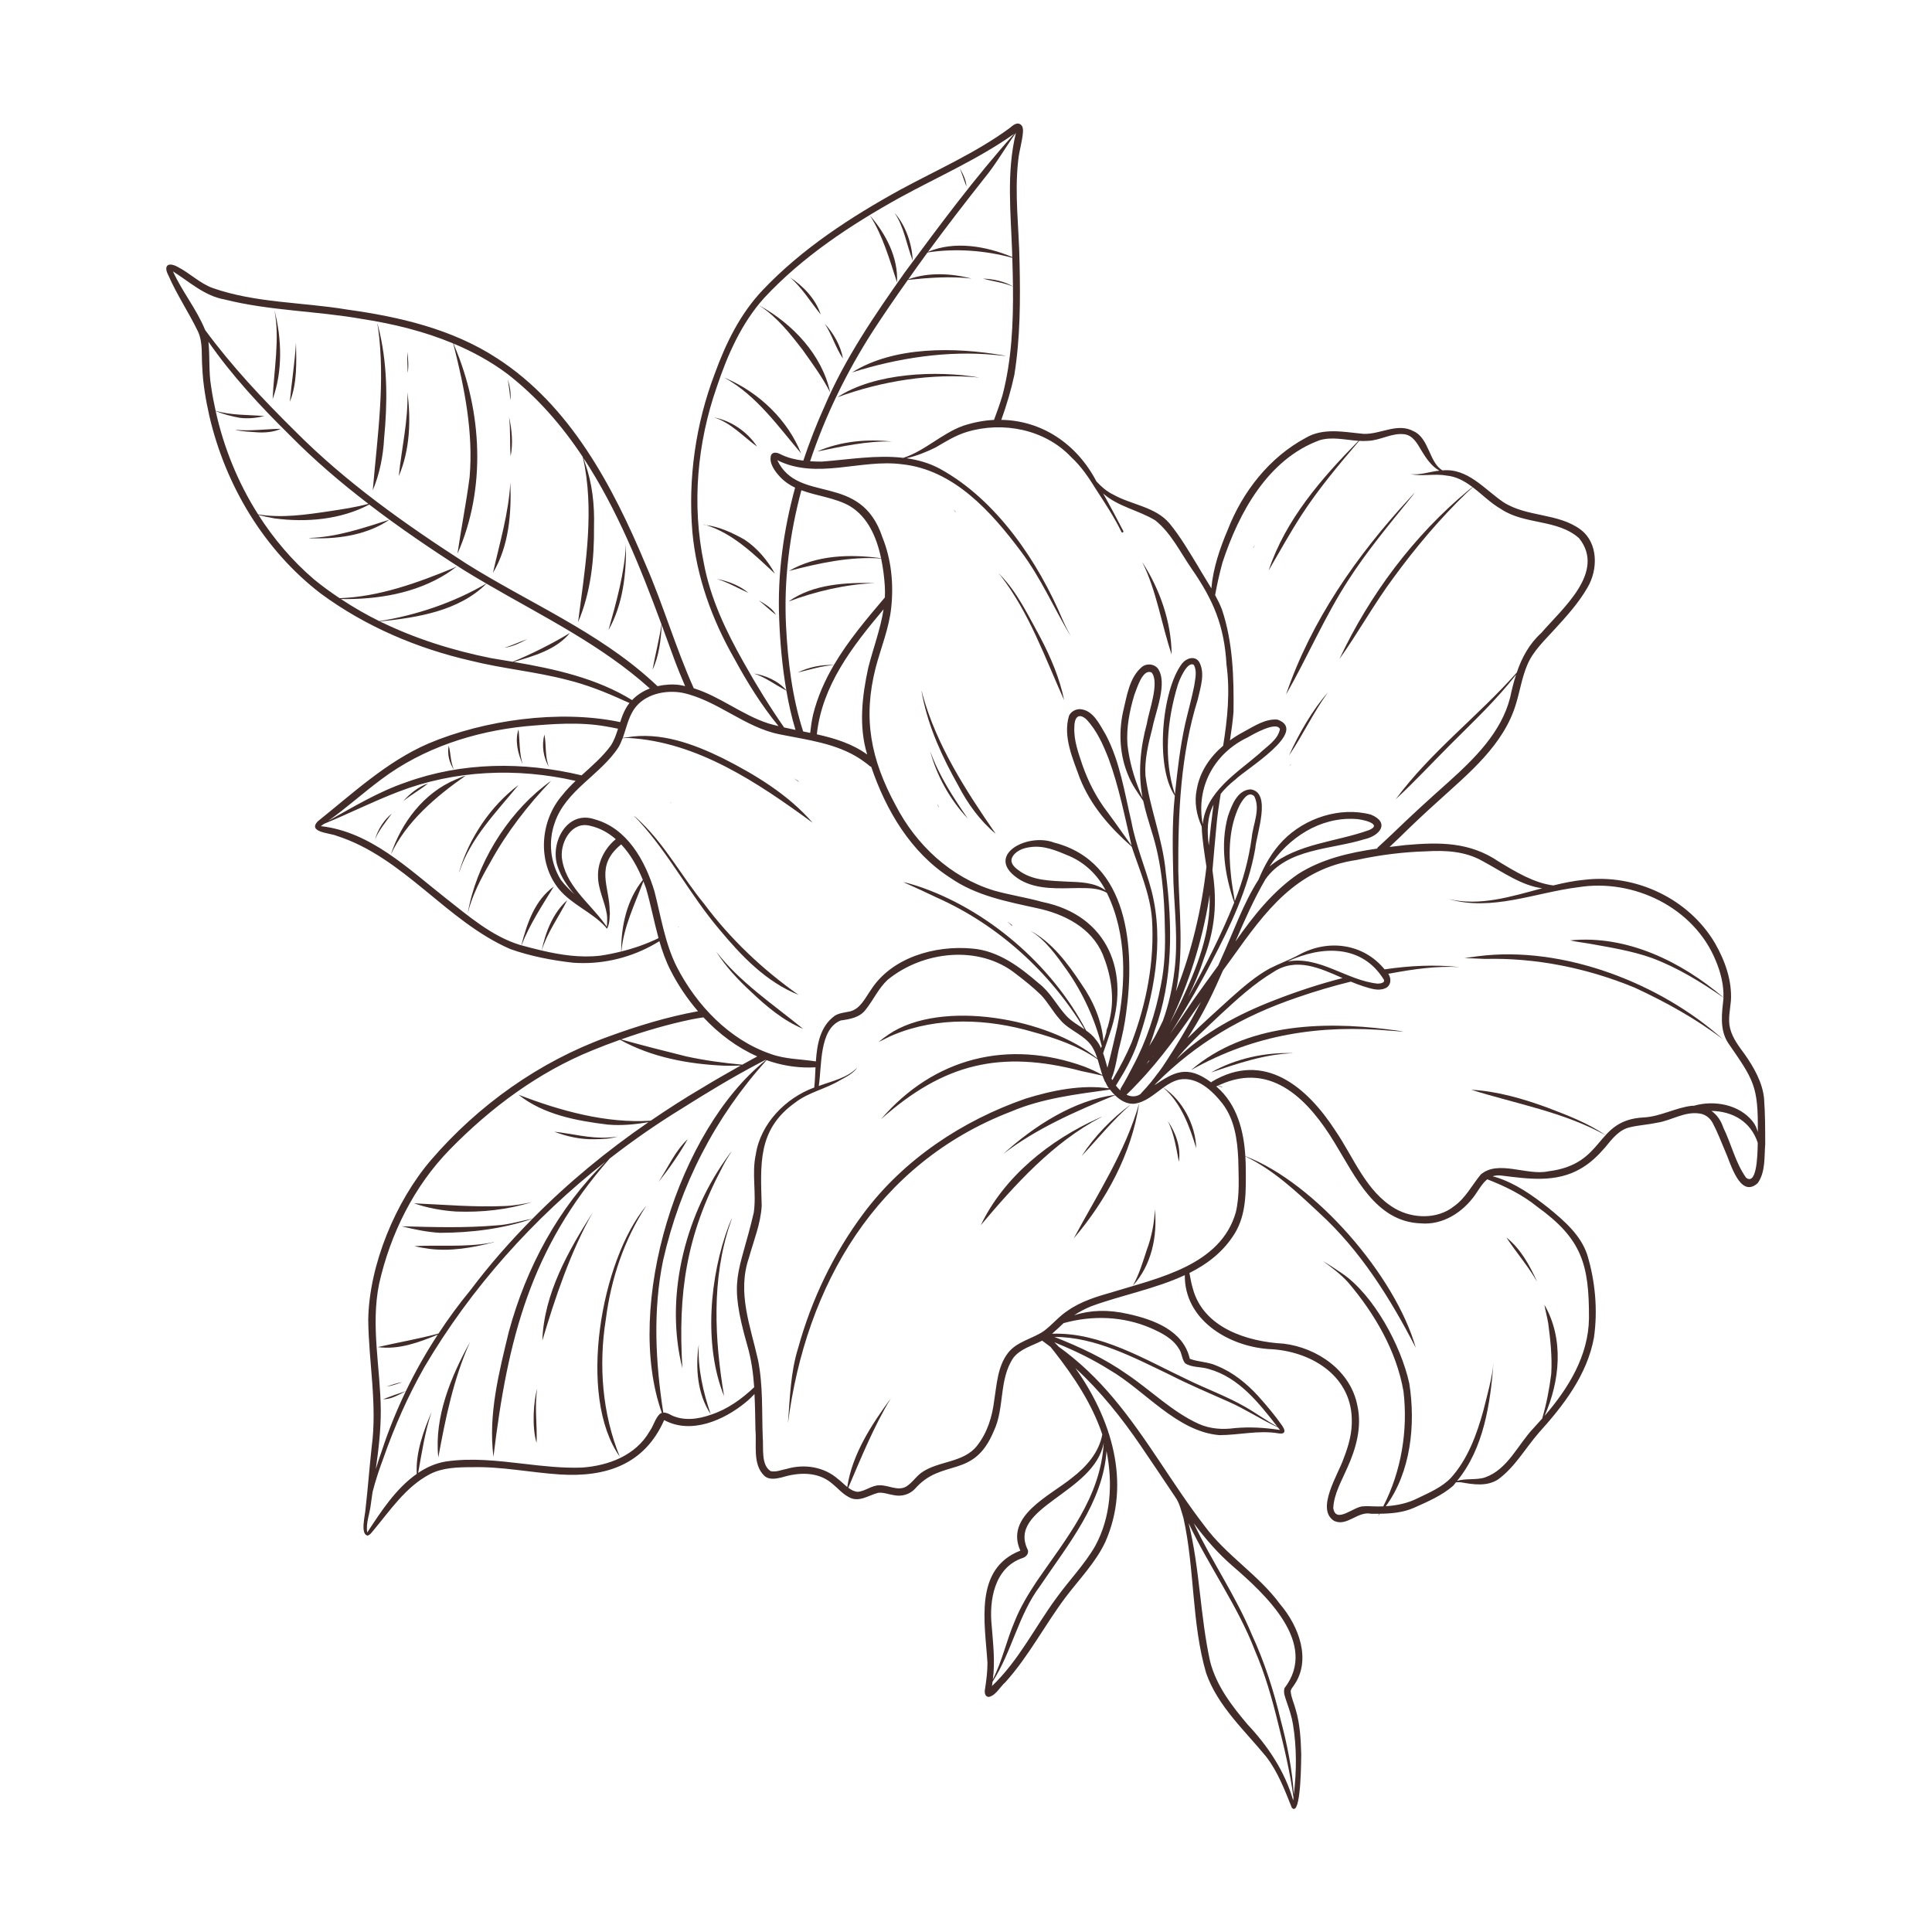 <?xml version="1.0" encoding="UTF-8" standalone="no"?>
<svg
   xmlns:dc="http://purl.org/dc/elements/1.1/"
   xmlns:cc="http://creativecommons.org/ns#"
   xmlns:rdf="http://www.w3.org/1999/02/22-rdf-syntax-ns#"
   xmlns:svg="http://www.w3.org/2000/svg"
   xmlns="http://www.w3.org/2000/svg"
   viewBox="0 0 666.667 666.667"
   height="666.667"
   width="666.667"
   xml:space="preserve"
   id="svg2"
   version="1.1"><defs
     id="defs6"><clipPath
       id="clipPath20"
       clipPathUnits="userSpaceOnUse"><path
         id="path18"
         d="M 0,500 H 500 V 0 H 0 Z" /></clipPath></defs><g
     transform="matrix(1.333,0,0,-1.333,0,666.667)"
     id="g10"><path
       id="path12"
       style="fill:#f6f0eb;fill-opacity:0;fill-rule:nonzero;stroke:none"
       d="M 0,0 H 500 V 500 H 0 Z" /><g
       id="g14"><g
         clip-path="url(#clipPath20)"
         id="g16"><g
           transform="translate(175.599,260.178)"
           id="g22"><path
             id="path24"
             style="fill:#412c29;fill-opacity:1;fill-rule:nonzero;stroke:none"
             d="m 0,0 c -0.008,-0.032 -0.018,-0.063 -0.028,-0.094 0.08,0.073 0.16,0.146 0.24,0.22 C 0.212,0.151 0.17,0.147 0.179,0.122 0.12,0.081 0.06,0.041 0,0" /></g><g
           transform="translate(166.28,317.048)"
           id="g26"><path
             id="path28"
             style="fill:#412c29;fill-opacity:1;fill-rule:nonzero;stroke:none"
             d="m 0,0 c -0.039,-0.109 -0.077,-0.218 -0.116,-0.327 0.002,-0.001 0.003,-0.001 0.004,-0.002 0.053,0.146 0.107,0.292 0.163,0.437 C 0.048,0.111 0.045,0.113 0.042,0.115 0.028,0.077 0.014,0.039 0,0" /></g><g
           transform="translate(257.888,387.977)"
           id="g30"><path
             id="path32"
             style="fill:#412c29;fill-opacity:1;fill-rule:nonzero;stroke:none"
             d="m 0,0 c -0.024,-0.046 -0.05,-0.096 -0.075,-0.142 0.042,0.075 0.088,0.15 0.13,0.225 C 0.038,0.054 0.021,0.029 0,0" /></g><g
           transform="translate(158.168,295.341)"
           id="g34"><path
             id="path36"
             style="fill:#412c29;fill-opacity:1;fill-rule:nonzero;stroke:none"
             d="M 0,0 C 0.003,0.037 0.007,0.073 0.01,0.109 0.001,0.074 -0.008,0.039 -0.017,0.004 -0.011,0.003 -0.005,0.001 0,0" /></g><g
           transform="translate(157.223,259.806)"
           id="g38"><path
             id="path40"
             style="fill:#412c29;fill-opacity:1;fill-rule:nonzero;stroke:none"
             d="M 0,0 V -0.004 C 0.001,0.001 0.001,0.007 0.002,0.013 -0.001,0.006 -0.001,-0.002 -0.004,-0.008 -0.004,-0.004 0,-0.004 0,0" /></g><g
           transform="translate(452.011,195.243)"
           id="g42"><path
             id="path44"
             style="fill:#412c29;fill-opacity:1;fill-rule:nonzero;stroke:none"
             d="m 0,0 c -2.772,3.862 -3.815,8.734 -5.921,13.013 -0.577,1.803 -1.652,3.299 -3.06,4.299 C -3.389,17.203 1.221,14.493 3.008,9.06 2.964,4.935 2.615,-1.934 0,0 M -26.461,15.622 C -39.444,14.963 -36.148,3.51 -51.288,1.66 -56.729,0.496 -64.217,4.72 -68.707,0.833 c -2.288,-2.772 -3.911,-6.103 -6.927,-8.22 -4.231,-3.381 -10.612,-3.252 -15.215,-0.604 -7.547,4.37 -10.71,13.213 -15.447,20.137 -7.337,11.346 -18.43,20.856 -32.066,12.696 -0.061,-0.04 -0.072,-0.104 -0.116,-0.153 -6.3,4.733 -9.705,2.568 -14.68,-0.718 0.131,0.148 0.262,0.297 0.391,0.446 10.563,10.568 22.359,17.423 36.579,22.26 4.559,1.584 9.176,2.945 13.852,4.098 1.119,-0.466 2.229,-0.897 3.323,-1.233 1.749,-0.524 3.713,-1.272 5.502,-0.521 1.573,0.546 1.792,2.565 0.86,3.785 0.192,0.031 0.383,0.064 0.576,0.094 5.889,1.1 11.891,1.959 17.902,1.642 -6.431,0.684 -12.95,0.372 -19.421,-0.594 -5.434,6.658 -14.51,7.927 -22.076,3.813 -2.494,-1.361 -5.122,-2.289 -7.652,-3.572 -3.684,-2.019 -6.867,-4.818 -10,-7.585 -3.794,-3.461 -7.645,-6.869 -11.279,-10.498 0.347,0.563 0.697,1.125 1.043,1.685 3.215,5.053 5.758,10.443 8.148,15.909 0.774,1.08 1.55,2.159 2.345,3.224 8.578,12.013 16.585,23.076 32.251,25.347 5.863,1.285 11.985,2.064 18.01,2.235 4.983,0.297 10.067,0.031 14.543,-2.502 5.604,-3.046 10.123,-6.346 15.466,-7.061 -8.037,-2.143 -16.062,-4.713 -24.185,-2.794 11.138,-3.253 22.435,1.682 33.479,3.058 14.403,2.333 30.093,-5.282 35.668,-19.079 1.251,-2.977 2.06,-6.202 1.962,-9.456 -10.904,9.278 -24.995,16.233 -39.703,14.784 1.552,-0.366 3.334,-0.569 4.969,-0.846 5.437,-0.982 10.943,-1.85 16.168,-3.701 6.643,-2.47 12.756,-6.241 18.567,-10.27 -0.002,-0.049 0.006,-0.098 0.004,-0.147 -0.407,-3.832 -1.061,-8.064 1.18,-11.558 6.61,-9.584 7.849,-11.085 7.707,-23.116 -0.281,1.008 -0.666,1.981 -1.376,2.826 -3.495,4.331 -9.914,5.519 -15.181,3.995 -0.19,-0.006 -0.373,0.011 -0.567,-0.008 -4.219,-0.511 -8.04,-2.76 -12.358,-3.009 m -27.668,-23.08 c 11.613,-8.355 13.501,-14.95 13.447,-28.922 -0.131,-9.704 -5.311,-18.099 -11.504,-25.269 4.003,9.015 5.075,19.96 -0.04,28.78 0.265,-1.523 0.73,-3.202 0.994,-4.798 0.579,-4.339 1.044,-8.706 0.781,-13.099 -0.485,-3.897 -1.24,-7.819 -2.352,-11.572 -0.707,-0.803 -1.419,-1.602 -2.143,-2.374 -4.121,-4.282 -6.707,-10.754 -12.625,-12.845 -2.188,-0.755 -5.047,-0.191 -7.262,-0.919 6.923,8.408 8.63,20.07 9.438,30.626 -0.368,-4.087 -1.626,-8.357 -2.638,-12.452 -1.705,-6.17 -4.017,-12.526 -8.382,-17.368 -2.327,-2.44 -5.499,-3.778 -8.486,-5.223 -2.589,-1.335 -5.459,-1.948 -8.375,-2.126 6.482,8.854 7.755,21.142 6.078,31.79 -2.113,9.691 -9.192,22.939 -17.498,28.548 -1.617,1.043 -3.184,2.169 -4.857,3.115 2.224,-1.594 4.616,-3.403 6.516,-5.507 6.833,-8.031 12.53,-17.729 14.343,-28.252 1.181,-10.068 -0.576,-20.686 -5.248,-29.735 -0.931,-0.035 -1.865,-0.037 -2.793,0.009 -0.763,0.029 -1.531,0.087 -2.293,0.004 -2.376,0.136 -7.202,-4.747 -7.85,-0.429 0.195,3.718 2.178,7.028 3.632,10.395 2.267,5 3.829,10.557 2.621,16.048 -1.722,9.071 -10.33,15.026 -19.119,16.097 -9.44,0.499 -20.799,4.105 -23.505,14.328 -0.367,1.207 -0.622,2.635 -0.863,3.962 4.703,2.361 8.835,5.528 11.738,10.252 3.072,5.023 2.881,11.011 2.851,16.69 -0.005,1.073 -0.045,2.158 -0.113,3.246 7.231,-3.475 13.218,-9.111 19.039,-14.552 10.738,-9.768 18.447,-22.163 25.072,-34.979 -5.241,18.529 -26.013,42.684 -44.115,49.587 -0.415,6.645 -2.159,13.37 -7.349,17.898 -0.067,0.057 -0.127,0.099 -0.193,0.154 0.135,0.064 0.279,0.105 0.413,0.173 0.384,-0.13 0.766,-0.262 1.147,-0.399 -0.039,0.052 -0.073,0.105 -0.101,0.163 -0.251,0.072 -0.502,0.143 -0.753,0.213 -0.081,0.009 -0.168,0.024 -0.253,0.041 0.186,0.093 0.37,0.193 0.567,0.259 13.495,6.081 23.086,-4.235 29.607,-14.99 5.324,-8.668 10.599,-20.486 22.292,-20.907 5.7,-0.515 10.907,2.836 14.098,7.365 1.035,1.479 1.903,3.046 3.152,4.039 4.574,-1.777 9.041,-3.949 12.884,-7.065 m -121.478,-26.927 c -2.278,-1.467 -3.978,-3.638 -6.14,-5.243 -3.023,-2.114 -7.009,-2.688 -9.362,-5.753 -2.67,-3.491 -2.874,-8.111 -3.544,-12.298 -0.522,-4.195 -1.752,-8.249 -4.412,-11.656 -3.514,-4.535 -10.141,-3.874 -14.519,-7.065 -1.411,-1.079 -2.379,-2.647 -3.918,-3.577 -2.17,-1.165 -4.557,0.45 -6.82,0.371 -2.053,0.031 -3.655,-1.534 -5.661,-1.687 -0.936,0.067 -1.711,0.513 -2.437,1.061 3.319,7.771 6.6,15.847 11.005,23.141 -4.98,-6.832 -9.965,-14.371 -11.276,-22.96 -0.813,0.657 -1.558,1.447 -2.365,2.045 -3.59,3.176 -8.678,3.985 -13.217,2.676 -1.385,-0.258 -2.81,-0.92 -4.227,-0.616 -2.593,1.585 -1.813,6.11 -2.071,8.791 -0.256,6.648 0.106,13.383 -1.209,19.94 -1.965,8.839 -5.467,17.448 -2.366,26.505 1.23,4.443 3.047,8.794 3.308,13.444 -0.273,10.71 -1.185,19.745 8.704,26.752 3.419,2.657 7.875,3.506 11.562,5.748 1.588,0.87 3.483,1.795 4.468,3.285 -2.608,-2.707 -6.54,-3.473 -9.96,-4.76 0.811,5.06 0.053,14.747 5.695,16.962 2.371,0.342 4.919,0.747 6.454,2.812 1.999,2.495 3.3,5.491 5.669,7.706 9.107,7.454 23.656,9.172 33.225,1.534 2.225,-1.687 4.432,-3.463 6.466,-5.436 1.849,-1.942 3.107,-4.385 4.926,-6.376 2.485,-3.067 6.868,-4.016 8.702,-7.699 0.41,-0.756 0.713,-1.556 0.977,-2.371 -12.508,10.402 -40.356,15.481 -54.011,6.226 -0.908,-0.605 -1.779,-1.28 -2.63,-1.968 1.238,0.547 2.55,1.315 3.889,1.855 11.375,4.728 24.281,4.186 35.968,0.779 5.882,-1.606 11.814,-3.635 16.86,-7.13 0.419,-1.346 0.765,-2.722 1.209,-4.055 -1.434,0.825 -3.045,1.556 -4.606,2.166 -19.723,7.171 -38.986,2.34 -52.683,-13.605 16.208,14.403 30.915,18.017 51.977,12.437 1.79,-0.383 3.583,-0.743 5.365,-1.163 0.137,-0.401 0.307,-0.787 0.478,-1.174 0.029,-0.199 0.119,-0.371 0.275,-0.514 0.226,-0.45 0.411,-0.919 0.713,-1.337 0.061,-0.087 0.142,-0.169 0.206,-0.256 -7.187,0.996 -14.616,-0.514 -21.538,-2.649 -16.376,-5.668 -31.581,-15.746 -42.003,-29.732 -7.76,-10.368 -13.473,-22.347 -16.915,-34.822 -1.986,-6.323 -2.136,-12.946 -2.644,-19.48 4.626,35.689 22.877,67.255 57.728,80.662 8.062,3.442 16.969,4.491 25.63,5.698 0.376,-0.491 0.785,-0.953 1.235,-1.397 -10.467,-1.313 -20.891,-8.013 -28.88,-15.284 8.586,6.622 18.886,11.104 28.943,15.226 1.343,-1.309 2.971,-2.314 4.883,-2.218 3.005,0.346 5.207,2.46 7.612,4.181 4.562,-3.864 6.841,-10.065 8.532,-15.69 -0.159,5.971 -3.54,12.457 -8.512,15.704 1.276,0.912 2.607,1.718 4.155,2.075 4.593,0.854 8.528,-2.889 11.151,-6.219 3.134,-4.112 3.852,-9.294 4.088,-14.355 0.072,-4.55 0.431,-9.306 -0.632,-13.794 -3.934,-13.712 -19.911,-16.959 -31.888,-20.637 -4.038,-1.151 -8.136,-2.374 -11.612,-4.806 m 21.432,-4.498 c 2.776,-1.221 5.756,-2.688 7.357,-5.406 0.808,-1.113 0.713,-2.718 1.605,-3.739 1.772,-1.162 4.122,-0.833 6.103,-1.476 7.778,-2.152 12.943,-8.748 17.744,-14.901 -2.844,1.524 -5.479,3.488 -8.29,5.087 -4.789,2.759 -10.019,4.632 -14.973,7.065 -10.977,5.169 -22.551,12.328 -35.045,11.88 1.028,0.877 1.993,1.832 2.987,2.747 7.388,2.05 15.335,1.823 22.512,-1.257 m 21.758,-25.922 c -3.126,-0.422 -6.307,-0.216 -9.236,1.076 -6.845,3.088 -12.355,8.64 -18.553,12.83 -5.824,4.111 -12.262,7.099 -18.867,9.709 10.6,-0.013 20.486,-5.303 29.884,-9.804 5.004,-2.562 10.187,-4.737 15.318,-7.024 4.35,-1.926 8.338,-4.6 12.655,-6.58 0.179,-0.228 0.36,-0.46 0.537,-0.686 -3.877,0.596 -7.82,0.846 -11.738,0.479 m -135.574,3.47 c -3.235,-1.146 -6.911,-1.672 -10.154,-0.167 -0.607,0.351 -1.419,0.766 -2.169,0.717 -2.008,12.948 -2.719,26.409 -0.054,39.368 4.442,19.587 13.468,37.066 26.793,51.867 3.552,-1.263 7.312,-1.953 11.222,-1.902 0.465,0.037 0.964,0.014 1.448,0.048 -0.092,-1.801 -0.15,-3.579 -0.324,-5.225 -7.421,-2.717 -13.887,-9.32 -15.13,-17.29 -1.097,-5.012 0.205,-10.103 -0.534,-15.126 -3.851,-16.383 -6.692,-16.751 -1.663,-34.381 1.032,-3.527 1.525,-7.144 1.778,-10.79 -3.259,-3.078 -6.926,-5.723 -11.213,-7.119 m -13.23,0.2 c -1.234,-1.243 -1.613,-3.072 -2.622,-4.485 -3.573,-6.24 -10.616,-8.912 -17.532,-9.4 -5.077,-0.183 -10.149,0.409 -15.222,1 -6.669,0.776 -13.339,1.551 -20.025,0.572 -2.657,-0.449 -5.003,-1.524 -7.144,-2.948 0.952,5.25 1.763,10.731 3.475,15.768 -2.113,-4.925 -4.132,-10.499 -3.842,-16.033 -5.378,-3.735 -9.334,-9.847 -12.813,-15.156 -0.408,2.455 0.667,4.847 0.93,7.331 0.141,1.059 0.301,2.121 0.454,3.181 0.763,2.946 1.715,5.849 2.788,8.691 2.846,8.149 6.348,16.086 10.62,23.609 12.083,20.508 28.228,38.515 46.945,53.228 -12.303,-11.993 -20.595,-27.519 -25.085,-44.066 -2.549,-10.542 -5.37,-21.471 -3.982,-32.379 3.688,30.563 9.598,53.933 30.085,77.2 5.858,4.546 11.942,8.801 18.25,12.68 6.732,4.251 13.538,8.391 20.591,12.088 0.502,0.262 1.024,0.526 1.538,0.79 0.033,-0.012 0.065,-0.027 0.098,-0.039 -22.692,-18.031 -36.826,-63.647 -26.967,-91.373 -0.186,-0.06 -0.374,-0.111 -0.54,-0.259 m -72.653,33.675 c 2.897,12.884 9.012,25.268 18.312,34.784 10.533,10.775 22.85,19.97 36.901,25.668 2.363,0.971 4.754,1.871 7.161,2.731 8.157,-4.545 17.693,-6.299 26.943,-6.705 1.426,-0.054 2.862,0.003 4.293,0.04 -3.437,-1.921 -6.851,-3.886 -10.216,-5.931 -4.462,-2.622 -8.809,-5.436 -13.085,-8.35 -11.527,-0.748 -23.446,2.563 -34.215,6.717 6.407,-5.142 15.08,-6.759 23.105,-7.727 3.519,-0.315 7.065,0.044 10.539,0.623 -10.759,-7.382 -20.847,-15.702 -30.005,-24.967 -2.63,-0.487 -6.249,-1.606 -9.289,-1.743 -8.167,-0.713 -16.406,-0.454 -24.597,-0.238 3.147,-0.784 6.563,-1.507 9.883,-1.693 8.114,0.022 16.289,1.019 23.984,3.655 -5.754,-5.824 -11.18,-11.976 -16.114,-18.555 -2.954,-3.568 -5.683,-7.311 -8.227,-11.175 -5.087,-1.369 -10.548,-2.304 -15.721,-3.506 5.451,-0.731 10.601,1.201 15.538,3.224 -3.069,-4.689 -5.836,-9.571 -8.261,-14.622 -1.84,-0.595 -3.956,-1.33 -5.868,-2.075 2.058,-0.094 4.035,1.168 5.863,2.065 -2.388,-4.974 -4.473,-10.095 -6.191,-15.344 -0.565,-1.595 -1.097,-3.21 -1.59,-4.837 0.71,5.053 1.317,10.121 1.291,15.215 -0.08,10.93 -2.656,21.871 -0.434,32.746 m 83.954,68.99 c 3.986,-4.258 8.704,-7.808 13.941,-10.115 -1.301,-0.698 -2.592,-1.417 -3.883,-2.136 -4.813,0.425 -9.767,1.108 -14.525,2.144 -5.601,1.389 -11.339,2.854 -16.864,4.385 5.983,2.125 12.089,3.906 18.308,5.204 1.003,0.205 2.014,0.353 3.023,0.518 m -12.681,32.644 c -2.377,7.847 -7.013,16.295 -15.461,18.615 -7.243,2.487 -11.742,-6.274 -9.553,-12.33 0.894,-2.651 2.441,-4.978 4.282,-7.054 -1.247,1.149 -2.45,2.338 -3.477,3.686 -2.746,4.397 -3.348,9.937 -1.588,14.837 2.87,8.434 11.911,12.388 16.519,19.574 0.421,0.732 0.746,1.499 1.036,2.28 0.492,0.031 1.017,0.085 1.49,0.064 17.914,-0.978 33.625,-11.672 47.71,-21.95 -6.292,7.251 -14.782,12.429 -23.338,16.744 -7.661,3.738 -16.128,6.843 -24.789,5.368 -0.339,-0.046 -0.687,-0.093 -1.035,-0.142 0.908,2.475 1.397,5.104 2.886,7.371 2.666,3.954 8.078,5.131 12.572,4.306 9.055,-1.935 16.097,-8.984 25.234,-10.765 7.08,-1.438 14.566,-2.278 20.791,-6.364 0.732,-0.523 1.763,-1.211 2.476,-1.86 0.094,-0.097 0.233,-0.099 0.354,-0.148 3.839,-11.315 10.284,-22.239 20.481,-28.761 6.69,-4.647 14.603,-6.125 22.409,-7.848 7.017,-1.479 14.093,-5.015 17.047,-11.964 2.003,-4.951 3.088,-10.688 1.951,-16.052 -0.22,-1.206 -0.559,-2.392 -0.879,-3.582 -0.003,0.33 0.023,0.661 0.009,0.989 h -0.002 c -0.045,-0.51 -0.094,-1.023 -0.142,-1.535 -0.229,-0.805 -0.481,-1.595 -0.75,-2.388 -0.394,5.365 -2.691,10.601 -5.772,14.991 -3.466,5.238 -7.637,10.802 -13.204,13.722 4.033,-2.425 6.866,-6.533 9.583,-10.333 4.127,-5.933 7.158,-12.55 8.954,-19.567 -0.062,-0.17 -0.123,-0.341 -0.187,-0.51 -0.367,0.795 -0.798,1.561 -1.391,2.249 -0.678,0.94 -1.553,1.647 -2.471,2.304 -8.838,17.021 -25.831,31.581 -43.912,37.486 -1.107,0.324 -2.321,0.73 -3.401,0.917 2.902,-1.287 5.786,-2.61 8.645,-3.984 15.876,-7.059 29.321,-19.298 38.287,-34.151 -1.662,1.135 -3.462,2.112 -4.825,3.618 -2.442,2.689 -4.118,6.107 -7.078,8.345 -4.924,4.272 -10.498,8.447 -17.218,8.986 -9.59,0.888 -20.846,-2.283 -26.244,-10.757 -1.489,-2.1 -2.716,-4.915 -5.462,-5.54 -1.306,-0.275 -2.684,-0.379 -3.846,-1.093 -3.785,-2.764 -4.589,-7.277 -4.9,-11.828 -3.869,0.616 -7.931,0.549 -11.701,1.934 -10.703,3.665 -19.201,12.612 -24.309,22.55 -3.053,6.074 -4.101,13.017 -5.781,19.57 m -8.555,-15.589 c 0.531,6.287 3.473,12.235 5.693,18.159 0.232,-0.588 0.469,-1.177 0.672,-1.762 1.259,-4.277 2.07,-8.669 3.253,-12.949 -3.064,-1.489 -6.304,-2.632 -9.618,-3.448 m -3.756,9.573 c 0.013,-0.19 0.039,-0.377 0.048,-0.567 0.011,-0.103 0.017,-0.206 0.025,-0.308 0.025,-0.776 -0.015,-1.55 -0.071,-2.317 -0.099,0.162 -0.25,0.359 -0.426,0.571 -0.065,0.092 -0.144,0.189 -0.17,0.242 -4.002,5.508 -10.318,9.996 -11.077,17.255 -0.291,4.097 2.687,9.354 7.398,8.062 2.558,-0.576 4.713,-1.829 6.579,-3.45 -0.218,-0.173 -0.43,-0.361 -0.625,-0.534 -2.44,-2.289 -4.05,-5.602 -3.977,-8.982 -0.011,-3.464 1.775,-6.62 2.296,-9.972 m 0.17,-3.195 c -0.02,-0.108 -0.012,-0.222 -0.037,-0.329 10e-4,0.017 -0.021,0.051 -0.025,0.071 0.033,0.079 0.032,0.177 0.062,0.258 m -0.046,-0.063 c -0.005,-0.058 -0.017,-0.111 -0.025,-0.168 -0.002,0.008 -0.006,0.018 -0.009,0.027 0.012,0.047 0.022,0.095 0.034,0.141 m -16.99,-6.073 c 1.401,4.623 4.399,8.676 6.599,13.023 -3.686,-3.277 -5.603,-8.23 -6.615,-13.02 -1.752,0.41 -3.495,0.861 -5.224,1.337 2.09,5.374 5.33,10.291 8.367,15.215 -4.933,-3.539 -6.948,-9.568 -8.406,-15.205 -0.092,0.025 -0.185,0.047 -0.276,0.072 -7.353,2.238 -13.393,7.503 -19.354,12.175 -9.67,7.612 -19.486,17.174 -32.278,18.599 0.292,0.191 0.563,0.409 0.851,0.604 6.357,2.601 12.735,5.815 19.218,8.293 14.594,5.622 30.689,6.29 45.887,2.82 -1.215,-1.161 -2.386,-2.361 -3.417,-3.677 -5.828,-6.679 -6.575,-17.372 -0.88,-24.358 3.344,-4.008 8.464,-5.908 11.98,-9.699 0.115,-0.154 0.238,-0.319 0.349,-0.466 0.035,-0.007 0.029,0.018 0.054,0.019 -0.003,-0.038 10e-4,-0.076 -0.003,-0.113 0.006,-0.025 0.025,-0.008 0.029,0.008 0.011,0.041 0.019,0.084 0.03,0.124 0.01,0.004 0.025,0.005 0.033,0.011 -0.003,-0.009 -0.002,-0.022 -0.005,-0.031 0.004,0.01 0.004,0.023 0.007,0.032 0.011,0.01 0.045,0.002 0.049,0.017 -0.002,-0.01 -10e-4,-0.021 -0.003,-0.031 0.004,0.01 0.005,0.024 0.009,0.033 10e-4,0.003 0.003,0.006 0.003,0.009 0.341,0.748 0.509,1.662 0.568,2.588 0.02,0.204 0.001,0.394 0.009,0.599 0.051,0.168 0.072,0.438 0.051,0.819 -0.006,0.13 -0.02,0.277 -0.035,0.426 -0.004,0.036 -0.006,0.069 -0.009,0.105 -0.038,6.265 -3.917,11.563 2.984,17.145 2.433,-2.596 4.26,-5.865 5.605,-9.195 -4.133,-5.121 -5.659,-11.976 -5.601,-18.531 -1.833,-0.449 -3.676,-0.837 -5.524,-1.093 -5.072,-0.563 -10.103,0.189 -15.052,1.346 m -4.197,58.052 c 6.907,0.604 13.973,1.18 20.85,-0.042 1.013,-0.167 2.061,-0.384 3.101,-0.59 -0.474,-1.504 -0.987,-2.996 -1.862,-4.359 -2.108,-2.892 -4.881,-5.265 -7.572,-7.716 -14.998,3.589 -30.914,3.479 -45.503,-1.821 -7.064,-2.408 -13.571,-6.342 -20.102,-9.978 4.761,3.373 9.097,7.312 13.783,10.784 10.796,8.091 23.926,12.35 37.305,13.722 m -3.048,16.654 c 5.183,1.542 10.975,3.147 14.522,7.48 -4.738,-2.836 -9.666,-5.322 -14.772,-7.436 -1.881,0.321 -3.761,0.632 -5.63,0.939 -9.896,1.98 -19.666,5.046 -28.738,9.492 9.758,1.02 20.398,2.688 27.556,9.792 14.495,-8.439 29.817,-15.882 42.294,-27.141 -1.747,-0.662 -3.323,-1.669 -4.595,-3.008 -9.189,5.669 -19.92,8.047 -30.637,9.882 m -51.756,21.415 c -5.588,4.796 -10.379,10.44 -14.335,16.634 1.34,-0.359 2.782,-0.64 4.152,-0.891 8.207,-1.09 17.136,-0.344 24.538,3.584 7.831,-5.995 16.008,-11.554 24.31,-16.861 1.973,-1.227 3.976,-2.418 5.992,-3.592 -8.494,-4.968 -18.059,-8.17 -27.696,-9.732 -3.434,1.692 -6.75,3.606 -9.945,5.724 9.449,-0.155 19.335,1.459 27.41,6.589 0.875,0.554 1.705,1.171 2.518,1.813 -0.226,-0.023 -0.528,-0.277 -0.801,-0.379 -9.359,-3.846 -19.26,-7.452 -29.47,-7.8 -2.291,1.533 -4.537,3.14 -6.673,4.911 m -27.274,61.455 c 6.103,-8.777 13.451,-16.696 21.06,-24.18 6.332,-6.439 13.198,-12.282 20.347,-17.767 -3.242,-0.885 -6.693,-1.394 -10.04,-1.901 -6.104,-0.912 -12.352,-1.838 -18.511,-0.832 -5.192,8.165 -8.899,17.288 -10.986,26.745 1.888,-0.792 4.169,-1.376 6.238,-1.741 2.138,-0.278 4.307,-0.042 6.394,0.45 -4.131,0.352 -8.589,0.166 -12.643,1.355 -0.453,2.06 -0.861,4.13 -1.158,6.215 -0.668,3.856 -0.301,7.789 -0.701,11.656 m 4.17,10.96 c 11.671,-2.946 23.804,-2.955 35.654,-5.056 8.035,-1.244 16.023,-3.196 23.51,-6.321 0.061,-0.176 0.128,-0.357 0.157,-0.513 2.816,-11.129 5.109,-22.583 4.11,-34.146 -0.855,-6.591 -2.184,-13.181 -3.134,-19.77 7.46,16.825 6.387,36.813 -0.734,53.633 -0.087,0.244 -0.169,0.49 -0.266,0.744 4.86,-2.039 9.512,-4.567 13.809,-7.757 7.882,-6.089 14.242,-13.468 19.618,-21.577 0.202,-0.918 0.422,-1.858 0.571,-2.764 2.29,-13.282 -0.107,-26.782 -1.784,-40.015 3.315,7.742 4.206,16.332 4.126,24.752 0.153,5.603 -0.426,11.165 -2.334,16.46 -0.117,0.41 -0.239,0.82 -0.358,1.231 8.646,-13.146 14.696,-28.212 20.17,-43.03 -0.603,-3.848 -1.603,-7.809 -2.331,-11.717 1.679,3.518 2.158,7.638 2.386,11.568 1.082,-2.932 2.147,-5.856 3.203,-8.749 0.878,-2.384 1.853,-4.733 2.854,-7.07 -0.51,0.106 -1.006,0.248 -1.53,0.317 -1.834,0.217 -3.763,0.101 -5.615,-0.324 -0.457,0.423 -0.912,0.848 -1.373,1.265 -14.118,12.88 -31.988,20.345 -48.035,30.395 -15.832,10.2 -31.295,21.112 -44.601,34.538 -8.231,8.138 -16.223,16.642 -23.098,25.995 -2.157,5.321 -5.953,9.936 -8.331,15.177 4.302,-2.714 8.154,-6.353 13.356,-7.266 m 134.414,-94.022 c -4.585,8.111 -8.674,16.639 -10.37,25.876 -3.126,15.089 -1.697,30.995 3.381,45.517 2.771,8.27 6.373,16.486 12.271,23.034 9.933,10.679 22.254,18.807 34.951,25.877 9.971,5.464 20.461,10.031 29.784,16.622 -10.152,-11.307 -19.331,-23.692 -28.378,-35.947 -7.757,-10.996 -15.431,-22.183 -20.732,-34.617 -2.077,-4.583 -3.908,-9.282 -5.502,-14.058 -1.988,0.239 -3.944,0.687 -5.78,1.587 -0.793,0.438 -1.982,0.837 -2.555,-0.12 -0.664,-2.104 0.997,-4.266 2.376,-5.744 1.137,-1.198 2.441,-2.054 3.835,-2.725 -3.03,-11.072 -4.605,-22.516 -4.121,-34.053 0.236,-6.127 0.796,-12.321 1.847,-18.415 -2.016,2.411 -5.39,3.898 -8.401,4.35 3.005,-0.939 5.591,-2.992 8.411,-4.404 0.596,-3.445 1.353,-6.85 2.363,-10.182 -0.991,0.2 -1.975,0.414 -2.957,0.635 -3.729,5.38 -7.222,11.034 -10.423,16.767 M -190,239.41 c 0.012,-0.355 0.02,-0.713 0.031,-1.069 -6.761,2.83 -14.894,4.269 -21.817,1.353 4.74,6.44 9.622,12.778 14.585,19.048 3.043,3.684 5.396,7.911 8.177,11.749 -2.495,-10.222 -1.322,-20.689 -0.976,-31.081 m -2.501,-36.839 c -0.645,-2.158 -1.405,-4.277 -2.192,-6.384 -2.623,-0.135 -5.311,-0.636 -8.02,-1.533 -5.497,-1.983 -9.911,-6.51 -15.457,-8.29 -6.938,0.824 -14.206,-0.457 -21.143,-0.974 -0.995,-10e-4 -1.995,0.027 -2.993,0.088 3.951,11.859 9.524,23.22 16.244,33.678 2.92,4.494 5.967,8.9 9.063,13.272 5.374,0.563 11.157,1.002 16.5,0.342 -5.324,1.373 -11.14,1.677 -16.392,-0.192 1.648,2.325 3.292,4.654 4.981,6.95 7.235,1.109 14.851,0.551 21.947,-1.379 0.077,-2.468 0.142,-4.946 0.17,-7.43 -2.108,1.321 -5.142,1.946 -7.759,2.046 2.466,-0.703 5.329,-1.008 7.759,-2.063 0.107,-9.456 -0.321,-18.969 -2.708,-28.131 m -30.79,-55.422 c -0.794,-5.134 -2.707,-10.138 -3.965,-15.146 -1.584,-7.266 -2.494,-15.075 -0.309,-22.308 0.013,-0.046 0.031,-0.09 0.044,-0.135 -3.927,2.836 -8.418,4.206 -13.04,5.234 1.345,12.63 9.188,22.756 17.27,32.355 m -20.818,-31.607 c -2.82,8.77 -3.959,18.108 -4.424,27.281 -0.603,11.895 0.901,23.715 3.967,35.153 4.054,-1.511 8.656,-1.922 12.463,-4.051 4.727,-2.801 7.025,-8.094 8.17,-13.542 -8.016,1.092 -16.725,0.852 -23.866,-3.308 7.649,1.987 15.852,3.824 23.883,3.229 0.507,-2.437 0.809,-4.9 0.954,-7.188 0.063,-0.972 0.055,-1.937 0.004,-2.896 -4.764,-5.611 -9.524,-11.243 -13.19,-17.489 -3.078,0.159 -6.543,-0.541 -9.386,-1.954 3.014,0.724 6.226,1.744 9.376,1.936 -2.337,-3.984 -4.235,-8.215 -5.383,-12.861 -0.349,-1.544 -0.567,-3.114 -0.743,-4.688 -0.609,0.126 -1.215,0.255 -1.825,0.378 m 78.304,-41.163 c -2.878,2.116 -6.554,2.152 -9.976,2.283 -4.289,0.232 -9.001,0.21 -12.591,2.956 -0.951,0.675 -2.149,1.757 -1.727,3.076 0.715,1.797 2.827,2.651 4.656,2.876 3.629,0.578 6.956,-0.91 10.262,-2.297 4.064,-1.761 7.347,-4.927 9.376,-8.894 m 6.712,11.597 c -2.087,2.855 -4.071,5.775 -6.183,8.612 -2.851,3.678 -4.98,7.81 -6.524,12.221 -1.045,3.13 -2.275,6.416 -2.105,9.82 -0.013,2.192 0.882,3.942 3.047,2.104 2.754,-2.865 4.407,-6.622 5.845,-10.296 2.667,-7.279 4.16,-14.942 5.92,-22.461 m 2.835,12.453 c -0.191,0.418 -0.377,0.838 -0.564,1.259 -1.658,3.956 -2.856,8.168 -3.336,12.435 -0.308,4.309 0.516,8.643 1.777,12.85 0.661,1.597 2.11,6.915 4.479,5.817 2.131,-2.56 -0.722,-9.93 -1.215,-13.17 -1.698,-6.233 -2.351,-12.795 -1.141,-19.191 m 13.37,28.841 c -0.634,-3.177 -1.556,-6.466 -2.303,-9.672 -1.331,-6.037 -2.041,-12.198 -2.674,-18.342 -3.007,9.024 -2.016,19.224 0.718,28.25 0.357,1.237 2.512,6.43 4.194,5.235 l -0.005,-0.009 c 0.899,-1.657 0.305,-3.693 0.07,-5.462 m -31.879,59.326 c 2.683,-2.451 4.676,-5.472 6.576,-8.544 2.299,-3.548 4.645,-7.073 6.49,-10.888 0.174,-0.313 0.619,-0.038 0.471,0.254 -1.695,3.27 -3.419,6.525 -5.231,9.732 3.848,-3.439 9.186,-4.33 13.506,-6.972 4.105,-3.272 6.474,-8.274 9.425,-12.538 5.647,-8.145 8.444,-14.772 9.015,-24.802 0.962,-7.047 0.251,-14.039 -0.867,-20.994 -3.435,-2.942 -6.05,-6.738 -6.84,-11.347 -0.687,-3.248 -0.049,-6.57 1.281,-9.57 0.137,-3.469 0.709,-6.937 1.235,-10.414 -1.265,-11.052 -3.812,-21.95 -7.904,-32.276 2.116,10.191 0.843,20.812 0.614,31.184 -0.081,14.814 0.588,30.121 5.026,44.342 0.686,3.112 2.028,6.779 0.376,9.775 -1.139,1.714 -3.363,0.959 -4.43,-0.426 -5.305,-6.966 -7.012,-26.808 -1.869,-34.195 -0.787,-7.469 -0.534,-14.968 -0.362,-22.459 0.34,-7.595 1.22,-15.18 0.279,-22.768 -0.524,-4.442 -1.478,-8.836 -3.008,-13.057 -0.626,-1.288 -1.246,-2.578 -1.925,-3.843 -0.488,-0.923 -1.071,-1.782 -1.603,-2.676 0.514,1.272 0.982,2.563 1.366,3.892 4.859,13.136 4.647,27.396 2.901,41.115 -0.76,8.533 -4.143,16.505 -5.248,24.968 -0.274,4.1 0.744,8.3 1.776,12.267 0.804,4.237 4.118,11.864 1.368,15.557 -0.964,1.115 -2.734,1.267 -3.927,0.437 -3.453,-2.771 -4.04,-7.779 -5.048,-11.85 -1.139,-5.416 -0.811,-11.208 1.367,-16.34 0.936,-2.404 2.452,-4.467 3.885,-6.59 0.558,-2.654 1.376,-5.234 2.159,-7.828 2.609,-8.085 3.338,-16.679 3.443,-25.163 0.156,-4.92 -0.051,-9.871 -1.029,-14.706 -1.385,-7.304 -3.716,-14.422 -7.249,-21.02 -0.947,-1.846 -2.046,-3.911 -3.159,-5.724 -0.09,-0.145 -0.091,-0.314 -0.061,-0.473 -0.011,-0.016 -0.018,-0.031 -0.028,-0.048 -0.422,0.386 -0.807,0.807 -1.153,1.24 0.156,0.245 0.297,0.506 0.427,0.717 1.942,3.069 3.675,6.277 4.948,9.683 4.43,12.687 7.239,26.752 3.864,40.015 -1.587,6.001 -4.077,11.745 -5.214,17.865 -1.786,7.566 -2.967,15.616 -6.657,22.58 -1.559,2.596 -3.257,6.422 -6.695,6.607 -1.161,-0.011 -2.335,-0.662 -2.821,-1.743 -1.6,-5.458 1.009,-11.102 2.838,-16.197 2.851,-7.111 7.751,-12.661 13.405,-17.669 2.027,-6.105 4.759,-12.222 5.252,-18.733 0.696,-10.849 -1.421,-21.872 -5.305,-32.037 -1.299,-3.083 -2.842,-6.014 -4.544,-8.945 -0.083,-0.22 -0.248,-0.466 -0.425,-0.719 -0.073,0.137 -0.153,0.272 -0.22,0.412 1.055,2.219 1.668,6.99 2.058,8.178 0.749,2.932 1.385,5.904 1.759,8.909 2.303,16.562 0.68,39.033 -18.658,43.991 -7.118,2.728 -18.699,-3.659 -8.682,-9.72 4.515,-2.535 9.971,-2.114 14.976,-2.043 2.497,-0.02 5.138,0.069 7.357,-1.244 5.222,-10.653 4.989,-23.309 2.689,-34.736 -0.839,-3.548 -1.601,-7.001 -2.537,-10.531 -0.367,1.258 -0.694,2.537 -1.126,3.767 0.03,0.085 0.059,0.171 0.088,0.256 0.012,-0.054 0.031,-0.104 0.043,-0.157 0.007,0.096 -0.003,0.193 0.002,0.29 0.55,1.572 1.118,3.139 1.615,4.728 5.461,15.692 -0.411,30.567 -17.519,34.037 -4.047,1.142 -8.46,1.799 -12.546,2.964 -11.15,3.437 -20.052,11.752 -25.385,22.046 -6.424,11.869 -8.566,22.489 -5.136,35.759 1.357,5.115 3.439,10.112 3.99,15.419 0.656,6.144 0.031,12.467 -2.289,18.223 -5.661,17.007 -21.742,8.415 -27.208,19.939 10.249,-5.145 21.555,0.361 32.311,-1.06 13.424,-1.421 23.129,-12.349 30.773,-22.567 5.14,-6.808 8.518,-14.683 12.88,-21.955 -0.641,1.272 -1.423,2.72 -2.025,4.102 -6.36,15.143 -17.15,31.209 -31.837,39.253 -2.78,1.504 -5.69,2.301 -8.658,2.73 2.59,0.584 5.237,1.639 7.558,2.798 2.652,1.551 5.139,3.131 8.136,4.029 9.267,2.771 20.121,0.672 26.9,-6.493 m 42.391,-114.978 c -0.347,2.223 -0.781,4.428 -0.99,6.668 -0.657,6.004 -0.519,12.405 2.159,17.968 0.667,1.262 2.27,4.075 3.873,2.509 1.685,-3.371 -0.335,-7.218 -0.663,-10.777 -0.782,-5.636 -2.247,-11.07 -4.379,-16.368 m -21.22,-40.295 c -0.039,-0.045 -0.077,-0.09 -0.117,-0.136 0.107,0.151 0.206,0.304 0.311,0.455 -0.065,-0.105 -0.128,-0.214 -0.194,-0.319 m -1.051,-1.021 c 0.059,-0.039 0.122,0.01 0.192,0.023 -0.268,-0.309 -0.534,-0.621 -0.801,-0.93 0.202,0.302 0.409,0.602 0.609,0.907 m 16.76,66.281 c -0.465,-3.511 -0.857,-7.031 -1.214,-10.555 -0.476,3.787 -0.47,7.202 1.214,10.555 m 8.754,17.365 c 1.418,0.806 7.538,4.348 8.449,2.201 -0.501,-2.817 -3.46,-4.498 -5.381,-6.386 -5.817,-5.032 -13.753,-9.82 -14.608,-18.224 -1.793,9.501 2.881,18.247 11.54,22.409 M -149.016,40.37 c 4.735,9.979 8.12,20.591 9.928,31.487 0.075,0.462 0.122,0.928 0.189,1.391 0.419,-9.664 -3.327,-19.047 -7.403,-27.676 -0.998,-1.983 -2.035,-3.974 -3.091,-5.953 0.119,0.255 0.262,0.495 0.377,0.751 m -2.111,-11.74 c -0.484,-0.714 -1.043,-1.41 -1.579,-2.113 -0.362,-0.464 -0.698,-0.944 -1.078,-1.397 -0.021,-0.044 -0.068,-0.102 -0.102,-0.154 -0.894,-1.087 -1.831,-2.15 -2.801,-3.156 -0.029,-0.03 -0.025,-0.074 -0.046,-0.108 -0.179,-0.106 -0.349,-0.213 -0.534,-0.319 -1.111,-0.49 -2.17,-0.341 -3.135,0.124 0.971,0.909 1.891,1.876 2.807,2.843 6.248,6.493 11.383,13.844 16.488,21.223 -3.021,-5.827 -6.371,-11.482 -10.02,-16.943 m 46.652,23.065 c -6.032,-1.55 -11.964,-3.515 -17.654,-5.735 -9.197,-3.557 -18.277,-8.345 -25.344,-15.268 0.267,0.324 0.532,0.651 0.8,0.972 3.208,3.802 6.941,7.089 10.521,10.524 4.371,4.022 8.701,8.034 13.839,11.105 5.85,3.838 11.957,0.995 17.838,-1.598 m 10.743,-0.886 c -0.014,-0.021 -0.033,-0.037 -0.047,-0.056 l 0.003,0.006 c 0.003,-0.004 0.023,0.025 0.044,0.05 m 0.012,0.379 c -0.016,-0.111 -0.004,-0.315 -0.065,-0.442 -0.023,-0.029 -0.047,-0.057 -0.072,-0.083 -0.071,-0.061 -0.151,-0.109 -0.233,-0.151 -0.399,-0.2 -0.854,-0.249 -1.295,-0.256 -7.973,0.807 -15.081,7.274 -23.347,5.725 8.868,4.157 19.356,4.497 25.012,-4.793 m -29.668,29.4 c 4.871,7.435 13.043,12.808 22.172,12.298 1.439,0.001 7.371,-1.237 3.674,-2.853 -8.581,-3.122 -18.514,-3.431 -25.846,-9.445 m -12.168,78.681 c 4.226,12.887 11.743,26.765 25.191,31.673 3.308,0.954 6.663,0.04 10.022,-0.173 -9.572,-9.721 -18.907,-20.419 -23.265,-33.565 2.749,4.71 5.493,9.678 8.494,14.322 4.392,6.789 9.687,13.074 14.948,19.232 0.752,-0.042 1.504,-0.059 2.256,0.004 3.212,0.107 6.114,2.079 9.347,1.723 2.328,-0.267 3.458,-2.458 4.529,-4.266 1.125,-1.875 2.642,-4.117 4.633,-5.17 -2.505,-0.241 -5.041,-1.248 -7.511,-0.872 2.859,-0.706 6.182,0.165 9.219,-0.39 2.678,-0.226 4.842,-1.466 6.862,-2.993 -0.349,-0.269 -0.708,-0.564 -1.05,-0.821 -14.194,-11.776 -25.575,-27.05 -33.421,-43.721 4.853,6.801 8.986,14.319 14.023,21.091 5.707,7.801 11.958,15.231 18.924,21.963 0.514,0.493 1.051,0.966 1.577,1.45 2.453,-1.863 4.694,-4.152 7.345,-5.662 6.134,-4.108 14.62,-2.553 20.198,-7.546 6.972,-8.757 -4.353,-18.194 -9.785,-24.507 -3.153,-2.862 -5.052,-6.418 -6.359,-10.265 -10.029,-11.317 -22.298,-20.555 -31.326,-32.778 4.861,4.493 9.507,9.497 14.23,14.231 5.832,5.828 11.867,11.508 16.928,18.024 -0.617,-1.905 -1.11,-3.87 -1.526,-5.864 -2.285,-9.124 -9.286,-15.919 -16.073,-22.03 -4.857,-4.324 -9.667,-8.703 -14.334,-13.23 -1.282,-1.239 -2.613,-2.433 -3.915,-3.647 -0.068,-0.075 -0.063,-0.179 -0.104,-0.268 -7.169,-1.031 -14.309,-2.671 -20.439,-6.56 -6.646,-4.549 -11.691,-10.96 -16.27,-17.512 2.355,5.502 4.777,10.969 7.781,16.14 5.711,8.041 17.007,7.657 25.619,10.354 4.015,0.89 6.662,4.286 1.698,6.364 -7.937,2.154 -17.131,-0.857 -22.792,-6.71 -2.818,-2.886 -4.789,-6.394 -6.315,-10.101 -4.04,-6.33 -6.479,-13.528 -9.592,-20.332 -0.263,-0.643 -0.574,-1.264 -0.847,-1.902 -2.167,-2.995 -4.35,-5.977 -6.48,-9.002 -1.989,-2.936 -3.973,-5.884 -6.025,-8.781 0.499,0.788 1.012,1.565 1.498,2.362 3.232,5.358 6.424,10.741 9.262,16.319 4.869,9.309 9.515,18.956 11.338,29.407 0.272,3.678 4.348,14.478 -1.205,15.289 -3.485,-0.173 -4.909,-4.178 -5.89,-6.994 -2.003,-7.393 -0.811,-15.179 1.64,-22.313 -3.337,-8.338 -7.483,-16.495 -11.917,-24.415 1.548,3.158 2.926,6.395 4.01,9.754 3.648,9.507 3.162,16.836 2.273,23.02 0.34,3.638 0.603,7.284 0.978,10.918 0.244,2.972 0.675,5.923 1.162,8.868 0.999,1.227 2.198,2.457 3.807,3.711 2.498,2.537 19.199,12.529 10.885,15.504 -3.08,0.271 -6.012,-1.669 -8.63,-3.099 -1.278,-0.66 -2.504,-1.431 -3.675,-2.273 0.382,2.448 0.722,4.899 0.924,7.367 0.112,8.857 -0.151,18.031 -2.989,26.493 -0.495,1.297 -1.114,2.53 -1.772,3.744 0.506,2.838 1.145,5.653 1.906,8.435 m 2.635,-259.79 c 8.395,-7.261 22.329,-20.011 13.413,-31.603 -0.362,-1.23 0.23,-2.472 0.592,-3.635 0.655,-1.88 1.271,-3.735 1.609,-5.715 0.974,-6.011 0.953,-12.121 0.214,-18.203 -0.386,6.497 -1.741,13.095 -3.423,19.416 -1.801,7.574 -4.202,15.02 -7.485,22.096 -4.157,10.022 -10.401,18.95 -15.006,28.753 2.998,-4.022 6.279,-7.825 10.086,-11.109 m 3.852,-40.991 c -4.094,4.84 -8.066,9.988 -9.688,16.298 -2.597,11.773 -2.656,24.077 -5.565,35.809 5.257,-11.242 12.696,-21.35 17.171,-32.999 2.607,-6.066 4.41,-12.355 5.979,-18.784 1.609,-6.34 3.127,-12.769 3.996,-19.255 -0.033,-0.25 -0.046,-0.5 -0.081,-0.75 -2.155,7.536 -6.494,14.021 -11.812,19.681 m -39.435,46.193 c -2.738,-4.764 -6.711,-8.845 -9.933,-13.305 -5.644,-7.628 -9.829,-16.348 -16.79,-22.95 0.079,0.372 0.086,0.747 0.146,1.12 4.985,7.679 6.683,17.321 12.312,24.785 7.22,10.722 16.273,21.618 17.196,34.915 1.652,-8.238 1.148,-17.075 -2.931,-24.565 m -18.849,-3.13 c 0.888,0.254 1.684,1.075 1.43,2.054 -5.586,11.123 17.241,14.641 19.638,27.822 -0.817,-14.221 -9.609,-24.613 -17.33,-35.849 -2.182,-3.299 -4.247,-6.676 -5.719,-10.375 -2.125,-4.933 -3.243,-10.297 -5.672,-15.083 0.631,4.584 0.073,9.209 -0.283,13.808 -0.722,6.702 0.687,15.151 7.936,17.623 M 4.643,20.562 c -0.446,4.193 -2.63,7.997 -5.006,11.399 -1.523,2.071 -3.142,4.147 -3.782,6.69 -0.593,2.303 -0.003,4.844 0.209,7.186 0.304,5.263 -1.544,10.382 -4.13,14.893 -6.792,11.539 -20.577,17.996 -33.797,16.407 -2.693,-0.246 -5.378,-0.805 -8.061,-1.462 -4.99,0.625 -9.809,3.559 -14.081,6.146 -7.582,5.169 -15.354,5.067 -24.122,4.31 -1.386,-0.158 -2.785,-0.322 -4.187,-0.496 0.881,0.826 1.766,1.647 2.635,2.492 3.108,3.067 6.45,6.213 9.741,9.172 8.042,7.343 17.263,14.706 20.423,25.581 0.978,3.283 1.508,6.676 2.85,9.853 1.573,3.778 4.692,6.546 7.363,9.546 3.004,3.282 6.008,6.637 8.237,10.512 2.736,4.622 2.819,11.508 -1.764,14.985 -5.863,4.38 -13.924,3.168 -20.067,7.148 -4.882,3.335 -9.185,8.824 -15.711,8.194 -3.451,1.99 -3.442,8.301 -7.449,10.124 -4.246,2.324 -8.588,-0.866 -13.034,-0.663 -4.93,0.445 -10.319,1.666 -14.892,-1.03 -9.471,-5.082 -16.408,-13.986 -20.254,-23.913 -2.002,-4.706 -3.754,-9.88 -4.199,-15.063 -1.151,1.952 -2.388,3.861 -3.511,5.825 -2.273,3.723 -4.502,7.549 -7.299,10.967 -3.69,4.377 -9.829,4.798 -14.585,7.49 -1.693,0.794 -3.08,2.038 -4.351,3.402 -5.17,9.875 -14.292,15.778 -24.63,15.94 1.38,3.844 2.541,7.734 3.381,11.659 1.527,9.562 1.564,19.337 1.343,29.003 -0.117,8.825 -1.35,17.707 -0.35,26.511 0.246,2.463 1.067,4.926 1.242,7.41 0.025,0.596 -0.025,1.339 -0.496,1.768 -1.026,0.912 -2.16,-0.154 -2.985,-0.834 -8.682,-6.373 -18.669,-10.746 -28.144,-15.864 -12.938,-7.12 -25.576,-15.323 -35.784,-26.089 -5.802,-6.111 -9.549,-13.793 -12.396,-21.646 -4.94,-13.013 -6.933,-27.056 -5.782,-40.941 1.063,-11.596 5.077,-22.679 10.842,-32.745 3.332,-6.151 7.038,-12.119 11.461,-17.513 -0.888,0.218 -1.775,0.44 -2.647,0.703 -6.759,2.187 -12.52,6.987 -19.293,9.093 -4.713,10.486 -7.897,21.608 -12.515,32.15 -8.47,20.229 -19.499,41.066 -38.41,53.279 -11.605,7.573 -25.335,10.75 -38.894,12.617 -11.509,1.926 -23.559,1.663 -34.693,5.556 -3.276,1.172 -5.944,3.86 -9.036,5.453 -2.514,1.396 -3.798,0.35 -2.472,-2.122 2.192,-5.085 5.335,-9.683 7.715,-14.664 1.288,-2.876 0.821,-6.169 1.076,-9.245 0.179,-4.227 0.904,-8.403 1.825,-12.526 4.156,-17.944 14.201,-34.788 28.911,-46.026 11.547,-8.495 24.931,-14.18 38.87,-17.36 8.198,-2.047 16.668,-2.797 24.846,-4.94 5.007,-1.221 9.963,-3.184 14.66,-5.339 0.484,-0.219 0.979,-0.426 1.471,-0.636 -0.38,-0.486 -0.732,-0.999 -1.026,-1.562 -0.597,-1.08 -0.999,-2.23 -1.372,-3.391 -0.08,0.015 -0.16,0.034 -0.24,0.048 -15.477,3.205 -34.934,0.534 -49.443,-5.606 -10.83,-4.71 -19.512,-12.863 -28.628,-20.149 -2.655,-2.834 3.176,-2.98 4.852,-3.71 17.456,-5.56 28.473,-22.146 45.013,-29.336 5.235,-1.855 10.766,-2.913 16.277,-3.535 0.883,-0.063 1.767,-0.091 2.651,-0.091 6.915,0 13.809,2.004 19.661,5.668 0.755,-2.612 1.666,-5.177 2.933,-7.641 1.886,-3.7 4.279,-7.261 7.063,-10.495 -7.995,-1.451 -15.801,-3.847 -23.419,-6.645 -17.64,-6.381 -33.479,-17.677 -45.693,-31.87 -9.178,-10.696 -16.035,-27.215 -16.251,-41.349 0.112,-11 2.371,-21.908 0.892,-32.917 -0.597,-5.402 -0.984,-10.833 -1.614,-16.231 -0.083,-1.443 -1.371,-6.302 0.513,-6.724 0.629,0.109 1.013,0.718 1.409,1.172 4.46,5.302 8.474,11.446 14.764,14.734 3.297,1.714 7.24,1.797 10.896,1.801 7.623,0.204 15.131,-1.388 22.717,-1.88 11.904,-0.77 21.945,2.53 27.023,14.069 0.013,-0.008 0.026,-0.01 0.04,-0.017 0.022,-0.056 0.035,-0.117 0.058,-0.173 -0.009,0.053 -0.015,0.107 -0.024,0.159 6.943,-3.716 15.367,-0.008 20.979,4.582 0.844,0.674 1.606,1.418 2.334,2.192 0.155,-3.108 0.197,-6.226 0.249,-9.325 0.359,-3.89 -0.797,-8.837 2.292,-11.83 1.274,-1.157 3.074,-0.754 4.59,-0.404 4.32,1.329 9.281,1.54 12.949,-1.594 1.419,-1.131 2.631,-2.624 4.262,-3.478 2.621,-1.581 5.135,0.427 7.673,1.065 1.38,0.165 2.678,-0.403 4.031,-0.598 1.985,-0.437 4.051,0.13 5.465,1.596 7.067,8.134 15.194,2.365 20.44,14.997 2.845,5.99 1.264,13.325 5.044,18.931 1.851,2.389 4.885,3.123 7.449,4.461 0.006,0.003 0.01,0.007 0.016,0.01 0.76,-0.544 1.478,-1.078 2.17,-1.618 0.324,-0.407 0.642,-0.824 0.974,-1.221 5.111,-6.531 9.758,-13.509 12.435,-21.442 -0.86,-4.709 -4.19,-8.444 -7.9,-11.274 -5.668,-4.64 -17.365,-9.805 -13.321,-18.811 -12.097,-4.715 -9.137,-18.753 -8.512,-28.996 0.017,-2.209 -0.266,-4.471 -0.613,-6.718 -0.187,-0.846 -0.141,-2.134 0.992,-2.147 1.839,0.392 2.869,2.613 4.256,3.801 6.057,6.707 10.192,14.814 15.602,22.005 3.518,4.664 7.745,8.936 10.262,14.28 6.805,15.357 1.553,31.955 -7.743,45.036 6.51,-5.995 12.055,-12.958 17.045,-20.293 2.956,-4.322 5.857,-8.686 8.779,-13.034 1.171,-1.609 1.572,-3.609 2.164,-5.506 2.934,-13.188 2.071,-27.127 5.873,-40.144 3.005,-8.545 9.912,-14.76 15.518,-21.596 3.047,-3.931 4.822,-8.675 6.665,-13.251 0.191,-0.206 0.366,-0.301 0.529,-0.301 1.888,0.001 1.866,12.953 1.897,14.144 -0.117,3.897 -0.309,7.845 -1.438,11.596 -0.407,1.589 -1.157,3.055 -1.294,4.71 0.032,0.561 0.467,0.983 0.768,1.434 4.744,6.649 1.301,15.477 -3.493,21.1 -5.623,7.665 -13.893,12.567 -19.549,20.257 -8.262,10.688 -14.847,22.679 -23.562,33.042 -4.182,5.002 -8.948,9.603 -14.261,13.401 -0.045,0.052 -0.087,0.106 -0.132,0.158 -0.297,0.349 -0.657,0.649 -0.971,0.985 0.323,-0.132 0.637,-0.275 0.957,-0.412 4.627,-1.909 9.05,-4.055 13.306,-6.727 9.22,-5.336 17.444,-15.994 28.478,-16.923 5.092,0.004 10.173,1.329 15.276,0.467 0.517,-0.059 1.338,-0.209 1.542,0.429 0.138,0.554 -0.292,1.067 -0.542,1.53 -1.88,2.696 -4.014,5.215 -6.202,7.665 -3.022,3.297 -6.566,6.202 -10.758,7.87 -2.135,1.016 -4.769,0.954 -6.978,1.805 l 0.008,0.003 c -1.663,7.32 -9.361,10.151 -15.972,11.601 -5.285,1.19 -9.679,1.008 -13.963,-0.322 1.401,0.902 2.872,1.695 4.476,2.332 7.604,2.801 16.537,4.482 24.17,8.039 -0.142,-11.427 11.061,-18.352 21.669,-19.137 10.43,-0.348 21.251,-6.496 21.554,-18.011 0.14,-3.521 -0.78,-6.935 -2.096,-10.273 -1.309,-4.01 -7.413,-13.253 -2.41,-16.237 3.344,-1.438 6.039,2.614 9.499,1.887 0.702,-0.008 1.409,-0.003 2.116,0.004 -0.117,-0.201 -0.212,-0.415 -0.331,-0.614 0.179,0.192 0.312,0.418 0.486,0.615 3.027,0.038 6.063,0.312 8.863,1.547 3.515,1.579 7.184,3.14 10.12,5.69 0.264,0.284 0.467,0.607 0.717,0.9 0.455,0.044 0.932,0.018 1.349,-0.006 h -0.006 c 3.185,-0.571 6.667,-1.124 9.56,0.746 4.355,3.167 7.056,8.064 10.546,12.079 6.419,7.104 12.538,15.021 14.284,24.686 1.006,7.075 0.333,14.548 -1.741,21.383 -1.713,5.151 -5.942,8.778 -10.013,12.112 -4.135,3.26 -8.541,6.387 -13.609,7.982 -0.154,0.04 -0.492,0.135 -0.88,0.225 0.624,0.208 1.329,0.303 2.174,0.207 6.991,-0.853 14.229,-1.98 20.683,1.814 2.406,1.382 4.432,3.339 6.241,5.427 1.794,2.177 3.612,4.661 6.544,5.273 2.276,0.532 4.626,0.654 6.911,1.15 3.738,0.557 7.075,2.964 10.959,2.395 1.493,-0.169 2.744,-1.122 3.452,-2.445 1.221,-2.29 2.163,-4.777 3.182,-7.174 1.398,-2.966 3.813,-12.556 8.475,-8.419 2.057,2.892 1.673,6.737 1.95,10.116 -0.011,3.947 -0.009,7.905 -0.303,11.843" /></g><g
           transform="translate(205.445,298.654)"
           id="g46"><path
             id="path48"
             style="fill:#412c29;fill-opacity:1;fill-rule:nonzero;stroke:none"
             d="M 0,0 C 0.462,-0.307 0.918,-0.624 1.368,-0.95 1.281,-0.851 1.195,-0.751 1.111,-0.649 0.743,-0.427 0.373,-0.211 0,0" /></g><g
           transform="translate(205.329,298.719)"
           id="g50"><path
             id="path52"
             style="fill:#412c29;fill-opacity:1;fill-rule:nonzero;stroke:none"
             d="M 0,0 C 0.039,-0.022 0.077,-0.044 0.115,-0.065 0.078,-0.041 0.041,-0.016 0.002,0.009 0.003,0.005 0.002,0.002 0,0" /></g><g
           transform="translate(173.726,292.287)"
           id="g54"><path
             id="path56"
             style="fill:#412c29;fill-opacity:1;fill-rule:nonzero;stroke:none"
             d="M 0,0 C -0.117,0.071 -0.233,0.142 -0.351,0.212 -0.211,0.108 -0.072,0.001 0.066,-0.104 0.042,-0.071 0.02,-0.036 0,0" /></g><g
           transform="translate(185.393,253.805)"
           id="g58"><path
             id="path60"
             style="fill:#412c29;fill-opacity:1;fill-rule:nonzero;stroke:none"
             d="m 0,0 c 2.474,-3.938 5.706,-7.359 9.112,-10.504 4.002,-3.779 8.267,-7.373 13.397,-9.516 C 14.897,-13.787 5.993,-7.853 0,0" /></g><g
           transform="translate(203.968,131.669)"
           id="g62"><path
             id="path64"
             style="fill:#412c29;fill-opacity:1;fill-rule:nonzero;stroke:none"
             d="M 0,0 C 0.001,0.014 0.002,0.029 0.003,0.043 0.001,0.027 -0.002,0.012 -0.004,-0.005 c 0,0 0,0.005 0.004,0.005" /></g><g
           transform="translate(285.216,211.012)"
           id="g66"><path
             id="path68"
             style="fill:#412c29;fill-opacity:1;fill-rule:nonzero;stroke:none"
             d="m 0,0 c -0.225,0.01 -0.616,-0.266 -0.917,-0.371 -12.512,-5.614 -24.393,-15.095 -30.395,-27.648 8.949,10.584 18.634,21.37 31.142,27.938 C -0.122,-0.063 -0.052,-0.016 0,0" /></g><g
           transform="translate(228.032,210.381)"
           id="g70"><path
             id="path72"
             style="fill:#412c29;fill-opacity:1;fill-rule:nonzero;stroke:none"
             d="m 0,0 c 0.002,0.002 0.004,0.003 0.006,0.005 0,-0.001 -0.001,0 -0.002,-0.001 z" /></g><g
           transform="translate(228.048,210.392)"
           id="g74"><path
             id="path76"
             style="fill:#412c29;fill-opacity:1;fill-rule:nonzero;stroke:none"
             d="M 0,0 C 0.003,0.003 0.006,0.006 0.009,0.01 0.003,0.004 -0.003,-0.001 -0.01,-0.007 -0.007,-0.003 -0.003,0 0,0" /></g><g
           transform="translate(294.86,214.423)"
           id="g78"><path
             id="path80"
             style="fill:#412c29;fill-opacity:1;fill-rule:nonzero;stroke:none"
             d="m 0,0 c -3.564,-12.501 -10.813,-23.515 -16.915,-34.888 8.384,9.841 14.977,21.912 16.922,34.86 C 0.027,-0.025 0.014,0.008 0,0" /></g><g
           transform="translate(292.758,214.26)"
           id="g82"><path
             id="path84"
             style="fill:#412c29;fill-opacity:1;fill-rule:nonzero;stroke:none"
             d="M 0,0 C -4.898,-3.619 -9.39,-8.197 -12.747,-13.372 -8.596,-8.961 -4.644,-4.033 0,0" /></g><g
           transform="translate(298.948,187.119)"
           id="g86"><path
             id="path88"
             style="fill:#412c29;fill-opacity:1;fill-rule:nonzero;stroke:none"
             d="M 0,0 -0.001,0.005 C 0,0 0,-0.005 0,-0.01 0,-0.005 0.002,0.002 0.002,0.008 0.001,0.005 0,0.002 0,0" /></g><g
           transform="translate(296.851,176.54)"
           id="g90"><path
             id="path92"
             style="fill:#412c29;fill-opacity:1;fill-rule:nonzero;stroke:none"
             d="M 0,0 C -1.012,-3.099 -1.967,-6.333 -3.605,-9.245 1.228,-3.951 2.805,3.529 2.097,10.569 2.03,7.387 1.272,3.336 0,0" /></g><g
           transform="translate(305.168,199.394)"
           id="g94"><path
             id="path96"
             style="fill:#412c29;fill-opacity:1;fill-rule:nonzero;stroke:none"
             d="M 0,0 C 0.576,3.697 -0.786,7.456 -2.859,10.541 -1.263,7.344 -0.687,3.582 0,0" /></g><g
           transform="translate(247.306,367.632)"
           id="g98"><path
             id="path100"
             style="fill:#412c29;fill-opacity:1;fill-rule:nonzero;stroke:none"
             d="M 0,0 C 0.037,0.005 0.074,0.005 0.112,0.003 -0.094,0.207 -0.302,0.411 -0.509,0.612 -0.461,0.555 -0.414,0.499 -0.367,0.442 -0.246,0.296 -0.125,0.15 0,0" /></g><g
           transform="translate(238.61,321.298)"
           id="g102"><path
             id="path104"
             style="fill:#412c29;fill-opacity:1;fill-rule:nonzero;stroke:none"
             d="m 0,0 c -0.062,-0.336 0.121,-0.924 0.179,-1.354 1.614,-8.22 5.186,-15.888 9.264,-23.155 2.446,-4.713 5.609,-9.077 9.705,-12.517 C 11.485,-25.947 3.804,-14.086 0.195,-0.917 0.124,-0.62 0.033,-0.277 0,0" /></g><g
           transform="translate(250.541,288.213)"
           id="g106"><path
             id="path108"
             style="fill:#412c29;fill-opacity:1;fill-rule:nonzero;stroke:none"
             d="M 0,0 C -3.732,5.417 -7.517,11.17 -9.758,17.486 -8.066,11.093 -4.611,4.865 0,0" /></g><g
           transform="translate(242.693,291.904)"
           id="g110"><path
             id="path112"
             style="fill:#412c29;fill-opacity:1;fill-rule:nonzero;stroke:none"
             d="m 0,0 c -0.004,0.017 -0.029,0.012 -0.025,-0.004 0.008,-0.075 0.054,-0.163 0.083,-0.229 0.065,-0.16 0.129,-0.319 0.195,-0.477 0.014,0.01 0.028,0.021 0.043,0.03 0.009,0.007 0.018,0.013 0.028,0.019 C 0.307,-0.629 0.291,-0.599 0.275,-0.567 0.175,-0.379 0.071,-0.184 0,0" /></g><g
           transform="translate(261.294,261.075)"
           id="g114"><path
             id="path116"
             style="fill:#412c29;fill-opacity:1;fill-rule:nonzero;stroke:none"
             d="m 0,0 c 0.208,-0.191 0.415,-0.385 0.62,-0.579 0.017,0.014 0.033,0.028 0.051,0.041 0.027,0.021 0.056,0.04 0.084,0.057 C 0.708,-0.444 0.66,-0.408 0.613,-0.371 0.271,-0.104 -0.079,0.142 -0.43,0.396 -0.408,0.267 -0.125,0.146 0,0" /></g><g
           transform="translate(295.683,354.636)"
           id="g118"><path
             id="path120"
             style="fill:#412c29;fill-opacity:1;fill-rule:nonzero;stroke:none"
             d="M 0,0 C 3.746,-7.528 4.94,-15.993 7.611,-23.929 7.534,-15.475 4.559,-7.053 0,0" /></g><g
           transform="translate(364.267,370.113)"
           id="g122"><path
             id="path124"
             style="fill:#412c29;fill-opacity:1;fill-rule:nonzero;stroke:none"
             d="M 0,0 C 0.637,0.826 1.424,1.715 1.976,2.514 1.543,2.076 1.134,1.609 0.722,1.155 c -13.696,-14.829 -25.54,-31.703 -32.083,-50.941 5.572,9.717 10.04,20.282 16.202,29.743 C -10.607,-13 -5.279,-6.503 0,0" /></g><g
           transform="translate(333.933,301.883)"
           id="g126"><path
             id="path128"
             style="fill:#412c29;fill-opacity:1;fill-rule:nonzero;stroke:none"
             d="M 0,0 C 0.125,0.189 0.25,0.377 0.377,0.564 0.26,0.426 0.144,0.287 0.028,0.146 0.019,0.097 0.01,0.049 0,0" /></g><g
           transform="translate(386.319,368.659)"
           id="g130"><path
             id="path132"
             style="fill:#412c29;fill-opacity:1;fill-rule:nonzero;stroke:none"
             d="M 0,0 C -0.062,-0.033 -0.107,-0.113 -0.147,-0.207 -0.127,-0.21 -0.106,-0.215 -0.086,-0.22 -0.058,-0.146 -0.028,-0.073 0,0" /></g><g
           transform="translate(324.872,359.123)"
           id="g134"><path
             id="path136"
             style="fill:#412c29;fill-opacity:1;fill-rule:nonzero;stroke:none"
             d="m 0,0 c -0.159,-0.256 -0.317,-0.513 -0.477,-0.77 0.025,-0.002 0.049,-0.006 0.074,-0.011 C -0.27,-0.519 -0.135,-0.259 0,0" /></g><g
           transform="translate(360.45,304.582)"
           id="g138"><path
             id="path140"
             style="fill:#412c29;fill-opacity:1;fill-rule:nonzero;stroke:none"
             d="M 0,0 -0.029,-0.056 C 0.011,-0.003 0.052,0.048 0.092,0.1 0.062,0.066 0.03,0.033 0,0" /></g><g
           transform="translate(382.563,252.589)"
           id="g142"><path
             id="path144"
             style="fill:#412c29;fill-opacity:1;fill-rule:nonzero;stroke:none"
             d="m 0,0 c -1.146,-0.142 -2.293,-0.305 -3.438,-0.467 1.661,-0.105 3.539,-0.112 5.276,-0.225 13.25,0.327 26.438,-2.371 38.711,-7.415 8.006,-3.698 15.89,-8.053 22.926,-13.418 C 47.205,-6.927 22.016,2.832 0,0" /></g><g
           transform="translate(308.42,223.211)"
           id="g146"><path
             id="path148"
             style="fill:#412c29;fill-opacity:1;fill-rule:nonzero;stroke:none"
             d="m 0,0 c -0.011,-0.012 -0.002,-0.025 0.012,-0.025 h 0.005 c 16.319,9.167 33.296,11.785 51.82,10.103 1.018,-0.096 2.05,-0.101 3.059,-0.27 -1.197,0.371 -2.681,0.414 -3.993,0.633 C 33.605,12.641 13.873,11.812 0,0" /></g><g
           transform="translate(334.816,227.491)"
           id="g150"><path
             id="path152"
             style="fill:#412c29;fill-opacity:1;fill-rule:nonzero;stroke:none"
             d="M 0,0 C -7.169,0.297 -15.005,-1.365 -21.333,-4.998 -14.536,-2.693 -7.305,-0.202 0,0" /></g><g
           transform="translate(380.865,218.02)"
           id="g154"><path
             id="path156"
             style="fill:#412c29;fill-opacity:1;fill-rule:nonzero;stroke:none"
             d="m 0,0 c 11.639,-3.648 23.971,-5.772 34.729,-11.746 0,-0.003 0.002,-0.005 0.004,-0.007 0,0 0,-0.002 0.001,-10e-4 10e-4,-0.017 0.033,-0.011 0.025,0.004 -4.548,3.113 -9.808,5.126 -14.94,7.09 C 13.46,-2.332 6.729,-0.353 0,0" /></g><g
           transform="translate(397.835,168.484)"
           id="g158"><path
             id="path160"
             style="fill:#412c29;fill-opacity:1;fill-rule:nonzero;stroke:none"
             d="M 0,0 C -0.001,0.001 -0.002,0.003 -0.003,0.004 -1.91,4.184 -4.263,8.454 -7.885,11.3 -5.361,7.452 -2.312,3.962 -0.012,-0.029 0.008,-0.041 0.02,-0.004 0,0" /></g><g
           transform="translate(346.204,193.533)"
           id="g162"><path
             id="path164"
             style="fill:#412c29;fill-opacity:1;fill-rule:nonzero;stroke:none"
             d="M 0,0 C 0.068,-0.064 0.138,-0.129 0.206,-0.194 L 0.027,0.005 C 0.019,0.003 0.009,0.001 0,0" /></g><g
           transform="translate(320.484,212.699)"
           id="g166"><path
             id="path168"
             style="fill:#412c29;fill-opacity:1;fill-rule:nonzero;stroke:none"
             d="m 0,0 c 0.081,-0.057 0.163,-0.112 0.244,-0.169 -0.04,0.043 -0.08,0.086 -0.12,0.13 C 0.083,-0.026 0.041,-0.013 0,0" /></g><g
           transform="translate(206.731,242.579)"
           id="g170"><path
             id="path172"
             style="fill:#412c29;fill-opacity:1;fill-rule:nonzero;stroke:none"
             d="m 0,0 c -9.247,6.513 -17.657,14.439 -24.48,23.605 -5.611,6.84 -9.834,14.778 -16.19,20.991 -0.645,0.597 -1.338,1.36 -2.042,1.776 0.466,-0.392 0.883,-0.842 1.3,-1.284 7.942,-8.623 13.319,-19.213 20.904,-28.144 C -14.809,10.084 -8.445,3.38 0,0" /></g><g
           transform="translate(258.841,351.39)"
           id="g174"><path
             id="path176"
             style="fill:#412c29;fill-opacity:1;fill-rule:nonzero;stroke:none"
             d="m 0,0 c -0.062,0.029 -0.246,0.292 -0.275,0.212 0.163,-0.146 0.326,-0.341 0.479,-0.517 7.419,-9.6 11.473,-21.249 16.427,-32.22 -1.142,5.664 -3.51,11.187 -6.219,16.339 C 7.319,-10.588 4.538,-4.601 0,0" /></g><g
           transform="translate(343.719,320.844)"
           id="g178"><path
             id="path180"
             style="fill:#412c29;fill-opacity:1;fill-rule:nonzero;stroke:none"
             d="M 0,0 C -3.823,-4.293 -7.503,-10.61 -10.037,-16.286 -6.492,-11.085 -3.754,-5.156 0,0" /></g><g
           transform="translate(167.322,188.022)"
           id="g182"><path
             id="path184"
             style="fill:#412c29;fill-opacity:1;fill-rule:nonzero;stroke:none"
             d="m 0,0 c -11.76,-14.083 -17.985,-49.339 -6.883,-64.974 -4.528,11.107 -5.521,23.667 -3.61,35.56 C -9.168,-19.001 -5.772,-8.799 0,0" /></g><g
           transform="translate(167.326,188.028)"
           id="g186"><path
             id="path188"
             style="fill:#412c29;fill-opacity:1;fill-rule:nonzero;stroke:none"
             d="M 0,0 C 0,-0.001 -0.001,-0.001 -0.001,-0.001 -0.002,-0.002 -0.003,-0.004 -0.004,-0.006 -0.002,-0.004 -0.001,-0.002 0,0" /></g><g
           transform="translate(170.541,194.29)"
           id="g190"><path
             id="path192"
             style="fill:#412c29;fill-opacity:1;fill-rule:nonzero;stroke:none"
             d="M 0,0 V 0.004 C -0.021,0.055 -0.051,-0.035 -0.017,-0.042 2.739,3.37 5.345,7.188 7.491,10.954 4.198,7.887 2.438,3.683 0,0" /></g><g
           transform="translate(189.384,202.019)"
           id="g194"><path
             id="path196"
             style="fill:#412c29;fill-opacity:1;fill-rule:nonzero;stroke:none"
             d="m 0,0 c -0.608,-0.58 -1.151,-1.517 -1.705,-2.251 -10.57,-15.092 -15.589,-35.771 -11.038,-53.812 -1.156,19.499 0.986,34.284 10.234,51.802 C -1.771,-2.786 -0.951,-1.353 0,0" /></g><g
           transform="translate(183.961,134.07)"
           id="g198"><path
             id="path200"
             style="fill:#412c29;fill-opacity:1;fill-rule:nonzero;stroke:none"
             d="M 0,0 C -1.93,5.664 -3.396,11.947 -3.072,18.011 -3.962,12.064 -3.467,5.207 0,0" /></g><g
           transform="translate(187.442,138.724)"
           id="g202"><path
             id="path204"
             style="fill:#412c29;fill-opacity:1;fill-rule:nonzero;stroke:none"
             d="m 0,0 c -2.462,14.646 -3.287,30.305 1.563,44.634 0.161,0.446 0.312,0.94 0.5,1.363 C 1.746,45.558 1.523,44.822 1.259,44.263 -3.728,31.165 -5.355,13.16 0,0" /></g><g
           transform="translate(139.067,140.628)"
           id="g206"><path
             id="path208"
             style="fill:#412c29;fill-opacity:1;fill-rule:nonzero;stroke:none"
             d="m 0,0 c -0.922,-2.961 -1.453,-9.83 -0.167,-14.005 0.209,4.584 -0.578,9.364 0.171,14.01 z" /></g><g
           transform="translate(153.495,186.368)"
           id="g210"><path
             id="path212"
             style="fill:#412c29;fill-opacity:1;fill-rule:nonzero;stroke:none"
             d="M 0,0 C -6.356,-10.009 -12.695,-21.098 -13.102,-33.261 -9.724,-21.969 -5.792,-10.232 0,0" /></g><g
           transform="translate(113.46,122.858)"
           id="g214"><path
             id="path216"
             style="fill:#412c29;fill-opacity:1;fill-rule:nonzero;stroke:none"
             d="M 0,0 C 1.858,10.059 3.938,20.441 8.217,29.874 3.329,21.01 -1.097,10.527 0,0" /></g><g
           transform="translate(159.939,205.93)"
           id="g218"><path
             id="path220"
             style="fill:#412c29;fill-opacity:1;fill-rule:nonzero;stroke:none"
             d="m 0,0 c -0.837,-0.167 -1.729,-0.22 -2.592,-0.274 -4.648,-0.272 -9.354,1.025 -13.872,1.512 3.288,-1.259 6.79,-2.011 10.324,-1.951 C -4.115,-0.692 -1.861,-0.607 0,0" /></g><g
           transform="translate(137.659,188.932)"
           id="g222"><path
             id="path224"
             style="fill:#412c29;fill-opacity:1;fill-rule:nonzero;stroke:none"
             d="m 0,0 c -2.074,-0.448 -4.7,-0.937 -7.015,-1 -7.81,-0.352 -15.68,0.357 -23.488,0.696 3.42,-1.18 7.251,-1.894 10.933,-2.126 C -12.985,-2.679 -6.27,-1.971 0,0" /></g><g
           transform="translate(127.524,178.472)"
           id="g226"><path
             id="path228"
             style="fill:#412c29;fill-opacity:1;fill-rule:nonzero;stroke:none"
             d="m 0,0 c 0.067,0.035 0.394,0.095 0.346,0.158 -0.387,-0.132 -0.795,-0.192 -1.192,-0.274 -6.383,-1.117 -12.94,-0.47 -19.387,-0.805 1.201,-0.325 2.659,-0.53 3.96,-0.722 C -10.83,-2.309 -5.272,-1.352 0,0" /></g><g
           transform="translate(100.075,141.175)"
           id="g230"><path
             id="path232"
             style="fill:#412c29;fill-opacity:1;fill-rule:nonzero;stroke:none"
             d="M 0,0 C 1.315,0.179 2.78,0.747 4.089,1.158 2.839,1.007 1.296,0.452 0,0" /></g><g
           transform="translate(100.833,365.603)"
           id="g234"><path
             id="path236"
             style="fill:#412c29;fill-opacity:1;fill-rule:nonzero;stroke:none"
             d="m 0,0 c -6.743,-2.144 -13.645,-4.533 -20.774,-4.731 0,0 0.003,-0.004 0.003,-0.004 -0.029,0.004 -0.058,0.008 -0.083,0.012 h -0.011 c -0.01,0.012 -0.03,0.006 -0.026,-0.012 0.467,-0.117 0.98,-0.075 1.463,-0.092 C -12.7,-4.974 -5.59,-3.816 0,0" /></g><g
           transform="translate(136.484,334.687)"
           id="g238"><path
             id="path240"
             style="fill:#412c29;fill-opacity:1;fill-rule:nonzero;stroke:none"
             d="M 0,0 C -1.874,-0.664 -4.025,-1.698 -5.936,-2.238 -3.821,-1.98 -1.854,-1.007 0,0" /></g><g
           transform="translate(132.109,375.219)"
           id="g242"><path
             id="path244"
             style="fill:#412c29;fill-opacity:1;fill-rule:nonzero;stroke:none"
             d="M 0,0 C -0.415,-7.848 -2.756,-15.644 -4.501,-23.388 -0.343,-16.407 0.315,-8 0,0" /></g><g
           transform="translate(132.182,382.018)"
           id="g246"><path
             id="path248"
             style="fill:#412c29;fill-opacity:1;fill-rule:nonzero;stroke:none"
             d="M 0,0 C 0.665,3.264 0.329,6.877 -0.4,10.17 -0.006,6.9 -0.238,3.367 0,0" /></g><g
           transform="translate(131.453,401.927)"
           id="g250"><path
             id="path252"
             style="fill:#412c29;fill-opacity:1;fill-rule:nonzero;stroke:none"
             d="M 0,0 C 0.242,-1.688 0.579,-3.617 0.625,-5.41 0.921,-3.697 0.523,-1.692 0,0" /></g><g
           transform="translate(105.461,398.607)"
           id="g254"><path
             id="path256"
             style="fill:#412c29;fill-opacity:1;fill-rule:nonzero;stroke:none"
             d="M 0,0 C 0.271,-7.178 -1.512,-14.504 -2.226,-21.725 0.655,-14.962 0.948,-7.262 0,0" /></g><g
           transform="translate(105.444,409.017)"
           id="g258"><path
             id="path260"
             style="fill:#412c29;fill-opacity:1;fill-rule:nonzero;stroke:none"
             d="M 0,0 C -0.08,-1.661 0.087,-3.666 0.087,-5.436 0.399,-3.757 0.209,-1.727 0,0" /></g><g
           transform="translate(99.431,386.623)"
           id="g262"><path
             id="path264"
             style="fill:#412c29;fill-opacity:1;fill-rule:nonzero;stroke:none"
             d="m 0,0 c 0.864,9.011 0.914,18.134 -1.05,27.014 -0.231,0.942 -0.434,2.036 -0.759,2.876 0.088,-0.404 0.167,-0.812 0.242,-1.217 C 0.369,14.707 -1.737,0.56 -2.934,-13.41 -1.181,-9.263 -0.244,-4.555 0,0" /></g><g
           transform="translate(71.044,419.844)"
           id="g266"><path
             id="path268"
             style="fill:#412c29;fill-opacity:1;fill-rule:nonzero;stroke:none"
             d="M 0,0 C 1.43,-7.493 -0.137,-15.411 -0.467,-23.038 2.165,-15.807 1.908,-7.447 0,0" /></g><g
           transform="translate(76.619,411.435)"
           id="g270"><path
             id="path272"
             style="fill:#412c29;fill-opacity:1;fill-rule:nonzero;stroke:none"
             d="M 0,0 C -0.272,-4.888 -1.128,-10.254 -1.596,-15.302 0.326,-10.569 0.123,-5.083 0,0" /></g><g
           transform="translate(157.515,337.024)"
           id="g274"><path
             id="path276"
             style="fill:#412c29;fill-opacity:1;fill-rule:nonzero;stroke:none"
             d="M 0,0 C 3.789,6.689 4.635,14.665 4.531,22.288 4.158,14.778 2.054,7.294 0,0" /></g><g
           transform="translate(60.874,388.882)"
           id="g278"><path
             id="path280"
             style="fill:#412c29;fill-opacity:1;fill-rule:nonzero;stroke:none"
             d="m 0,0 c 1.581,-0.491 3.965,-0.501 5.827,-0.675 2.011,-0.113 4.208,0.082 6.002,0.917 C 7.892,0.194 3.912,-0.422 0,0" /></g><g
           transform="translate(140.768,296.583)"
           id="g282"><path
             id="path284"
             style="fill:#412c29;fill-opacity:1;fill-rule:nonzero;stroke:none"
             d="m 0,0 c -9.864,-7.788 -17.542,-20.417 -19.671,-32.811 1.119,4.56 3.439,9.019 5.84,13.157 4.212,7.683 9.646,14.71 15.703,21.042 C 1.277,1.025 0.615,0.446 0,0" /></g><g
           transform="translate(121.082,263.707)"
           id="g286"><path
             id="path288"
             style="fill:#412c29;fill-opacity:1;fill-rule:nonzero;stroke:none"
             d="M 0,0 V -0.004 C 0.004,0.019 0.012,0.042 0.015,0.065 0.009,0.039 -0.002,0.014 -0.008,-0.012 -0.004,-0.008 -0.004,-0.004 0,0" /></g><g
           transform="translate(118.916,274.439)"
           id="g290"><path
             id="path292"
             style="fill:#412c29;fill-opacity:1;fill-rule:nonzero;stroke:none"
             d="M 0,0 C 2.821,8.67 9.61,15.5 15.293,22.468 8.131,17.099 2.464,8.692 -0.034,0.046 -0.041,-0.067 0.038,-0.032 0,0 v -0.001 c 0,0 0,0 0,0.001 C -0.001,0 0.002,-0.002 0.001,-0.001 0,-0.001 0,0 0,0" /></g><g
           transform="translate(140.936,309.963)"
           id="g294"><path
             id="path296"
             style="fill:#412c29;fill-opacity:1;fill-rule:nonzero;stroke:none"
             d="M 0,0 C -0.77,-2.733 -0.296,-6.002 1.217,-8.474 0.084,-5.926 0.521,-2.785 0,0" /></g><g
           transform="translate(134.225,311.307)"
           id="g298"><path
             id="path300"
             style="fill:#412c29;fill-opacity:1;fill-rule:nonzero;stroke:none"
             d="M 0,0 C -0.986,-2.896 -0.163,-6.261 1.076,-9.016 0.175,-6.193 0.338,-2.987 0,0" /></g><g
           transform="translate(116.165,307.092)"
           id="g302"><path
             id="path304"
             style="fill:#412c29;fill-opacity:1;fill-rule:nonzero;stroke:none"
             d="M 0,0 C -0.429,-2.067 0.111,-4.471 1.372,-6.236 0.443,-4.381 0.556,-2.06 0,0" /></g><g
           transform="translate(101.17,278.9)"
           id="g306"><path
             id="path308"
             style="fill:#412c29;fill-opacity:1;fill-rule:nonzero;stroke:none"
             d="M 0,0 C 0,0 0,0.001 0.001,0.002 0,0.001 0,0 0,0" /></g><g
           transform="translate(117.984,298.349)"
           id="g310"><path
             id="path312"
             style="fill:#412c29;fill-opacity:1;fill-rule:nonzero;stroke:none"
             d="M 0,0 C -8.257,-3.448 -14.074,-11.126 -16.813,-19.447 -12.893,-10.972 -5.137,-4.39 2.547,0.98 1.756,0.775 0.829,0.332 0,0" /></g><g
           transform="translate(97.066,282.793)"
           id="g314"><path
             id="path316"
             style="fill:#412c29;fill-opacity:1;fill-rule:nonzero;stroke:none"
             d="M 0,0 C 0.964,2.383 2.817,4.55 4.335,6.707 2.311,5.08 0.723,2.558 0,0" /></g><g
           transform="translate(104.373,292.73)"
           id="g318"><path
             id="path320"
             style="fill:#412c29;fill-opacity:1;fill-rule:nonzero;stroke:none"
             d="M 0,0 C 1.95,1.601 4.402,2.936 6.428,4.585 3.964,3.756 1.735,1.979 0,0" /></g><g
           transform="translate(259.652,408.139)"
           id="g322"><path
             id="path324"
             style="fill:#412c29;fill-opacity:1;fill-rule:nonzero;stroke:none"
             d="m 0,0 c -12.318,2.14 -28.206,2.439 -39.094,-4.426 11.777,3.735 24.624,5.735 37.069,4.53 C -1.124,0.05 -0.052,-0.158 0.763,-0.113 0.522,-0.091 0.253,-0.041 0,0" /></g><g
           transform="translate(253.596,402.388)"
           id="g326"><path
             id="path328"
             style="fill:#412c29;fill-opacity:1;fill-rule:nonzero;stroke:none"
             d="M 0,0 C 0,0 0.005,0 0.005,0 -0.013,0.002 -0.03,0.002 -0.047,0.003 -0.029,0 -0.009,-0.001 0.009,-0.004 0.005,0 0.005,0 0,0" /></g><g
           transform="translate(216.775,397.291)"
           id="g330"><path
             id="path332"
             style="fill:#412c29;fill-opacity:1;fill-rule:nonzero;stroke:none"
             d="M 0,0 C 11.532,4.212 24.42,6.308 36.775,5.101 25.76,7.025 9.56,6.35 0,0" /></g><g
           transform="translate(211.489,383.237)"
           id="g334"><path
             id="path336"
             style="fill:#412c29;fill-opacity:1;fill-rule:nonzero;stroke:none"
             d="M 0,0 C 6.26,1.281 12.999,2.8 19.424,2.584 12.889,3.297 6.059,2.661 0,0" /></g><g
           transform="translate(204.108,344.406)"
           id="g338"><path
             id="path340"
             style="fill:#412c29;fill-opacity:1;fill-rule:nonzero;stroke:none"
             d="M 0,0 C 7.013,2.642 14.83,4.477 22.4,4.777 14.915,4.969 6.366,4.562 0,0" /></g><g
           transform="translate(207.858,409.441)"
           id="g342"><path
             id="path344"
             style="fill:#412c29;fill-opacity:1;fill-rule:nonzero;stroke:none"
             d="m 0,0 c 2.486,-3.504 5.09,-7.045 7.036,-10.887 -2.078,9.694 -9.703,17.75 -18.264,22.456 -0.004,0.007 -0.015,0.01 -0.022,0.003 -0.009,-0.042 0.093,-0.077 0.125,-0.096 C -6.617,8.521 -3.261,4.25 0,0" /></g><g
           transform="translate(213.51,416.303)"
           id="g346"><path
             id="path348"
             style="fill:#412c29;fill-opacity:1;fill-rule:nonzero;stroke:none"
             d="M 0,0 C 1.851,-2.792 2.785,-6.162 4.686,-8.97 4.137,-5.696 2.241,-2.383 0,0" /></g><g
           transform="translate(212.45,418.727)"
           id="g350"><path
             id="path352"
             style="fill:#412c29;fill-opacity:1;fill-rule:nonzero;stroke:none"
             d="M 0,0 C -1.312,3.995 -4.498,7.362 -8.003,9.633 -4.881,7.023 -2.634,3.209 0,0" /></g><g
           transform="translate(187.668,402.268)"
           id="g354"><path
             id="path356"
             style="fill:#412c29;fill-opacity:1;fill-rule:nonzero;stroke:none"
             d="M 0,0 C 8.176,-4.53 13.754,-12.491 19.7,-19.499 16.232,-10.865 8.94,-3.871 0.404,-0.142 0.268,-0.078 0.111,-0.001 -0.021,0.038 -0.038,0.046 -0.046,0.021 -0.029,0.013 -0.017,0.008 -0.008,0.004 0.004,0 Z" /></g><g
           transform="translate(184.809,392.08)"
           id="g358"><path
             id="path360"
             style="fill:#412c29;fill-opacity:1;fill-rule:nonzero;stroke:none"
             d="M 0,0 C 4.304,-1.301 7.58,-4.965 11.188,-7.582 8.698,-3.765 4.537,-0.883 0,0" /></g><g
           transform="translate(182.451,364.307)"
           id="g362"><path
             id="path364"
             style="fill:#412c29;fill-opacity:1;fill-rule:nonzero;stroke:none"
             d="M 0,0 0.004,-0.004 C -0.139,0.016 -0.299,0.029 -0.413,0.004 -0.172,-0.011 0.07,-0.084 0.311,-0.112 0.205,-0.079 0.106,-0.031 0,0" /></g><g
           transform="translate(192.68,360.464)"
           id="g366"><path
             id="path368"
             style="fill:#412c29;fill-opacity:1;fill-rule:nonzero;stroke:none"
             d="M 0,0 C -3.012,1.694 -6.485,3.332 -9.918,3.731 -2.899,1.573 2.626,-3.923 7.924,-8.854 6.05,-5.435 3.328,-2.172 0,0" /></g><g
           transform="translate(193.748,346.641)"
           id="g370"><path
             id="path372"
             style="fill:#412c29;fill-opacity:1;fill-rule:nonzero;stroke:none"
             d="M 0,0 C -2.189,1.885 -5.395,3.115 -8.187,3.61 -5.355,2.774 -2.722,1.204 0,0" /></g><g
           transform="translate(196.47,344.681)"
           id="g374"><path
             id="path376"
             style="fill:#412c29;fill-opacity:1;fill-rule:nonzero;stroke:none"
             d="M 0,0 V -0.017 C 1.507,-1.207 2.879,-2.557 4.406,-3.714 3.508,-2.073 1.603,-0.935 0,0" /></g><g
           transform="translate(225.197,444.354)"
           id="g378"><path
             id="path380"
             style="fill:#412c29;fill-opacity:1;fill-rule:nonzero;stroke:none"
             d="M 0,0 C 3.296,-5.165 5.099,-11.449 7.011,-17.352 7.336,-10.858 4.139,-4.833 0,0" /></g><g
           transform="translate(231.536,445.057)"
           id="g382"><path
             id="path384"
             style="fill:#412c29;fill-opacity:1;fill-rule:nonzero;stroke:none"
             d="M 0,0 C 2.513,-3.647 3.132,-8.292 4.731,-12.388 4.566,-8.051 2.897,-3.234 0,0" /></g><g
           transform="translate(248.451,456.584)"
           id="g386"><path
             id="path388"
             style="fill:#412c29;fill-opacity:1;fill-rule:nonzero;stroke:none"
             d="M 0,0 C 0.613,-1.557 1.117,-3.164 1.717,-4.735 1.688,-3.138 0.765,-1.357 0,0" /></g></g></g></g></svg>